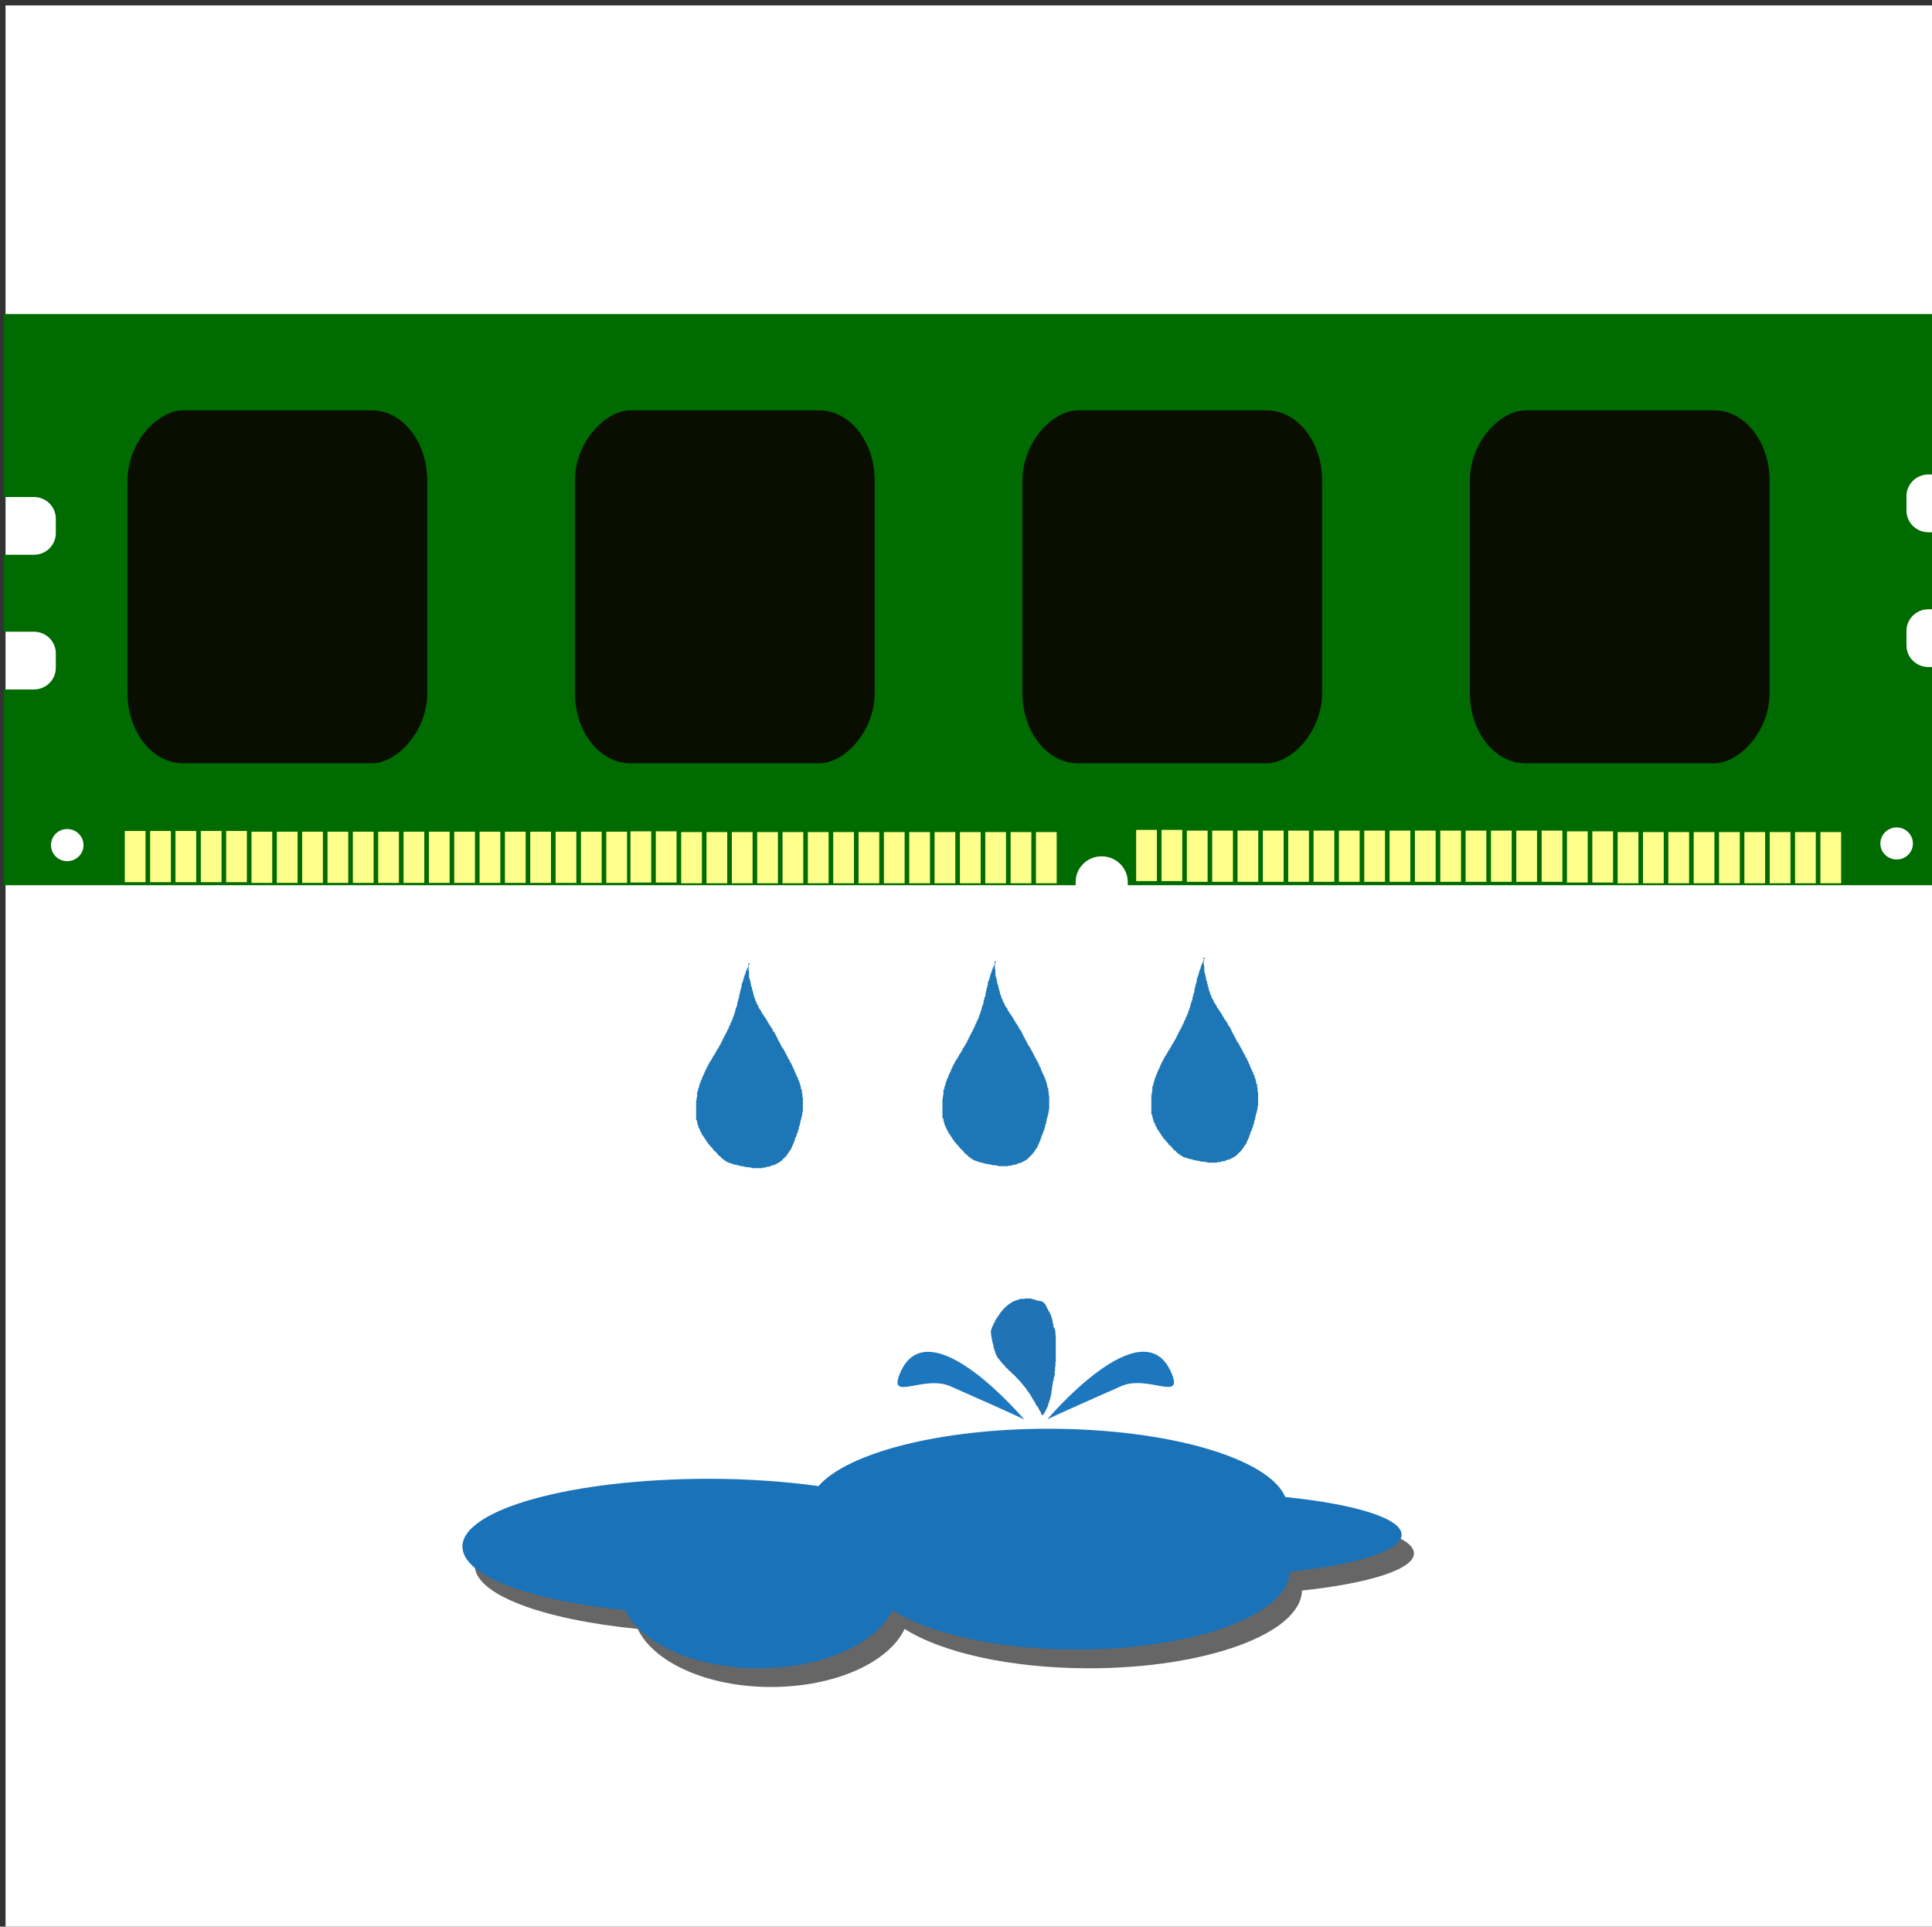 <?xml version="1.0" encoding="UTF-8" standalone="no"?>
<!-- Created with Inkscape (http://www.inkscape.org/) -->

<svg
   xmlns:dc="http://purl.org/dc/elements/1.1/"
   xmlns:cc="http://creativecommons.org/ns#"
   xmlns:rdf="http://www.w3.org/1999/02/22-rdf-syntax-ns#"
   xmlns:svg="http://www.w3.org/2000/svg"
   xmlns="http://www.w3.org/2000/svg"
   xmlns:sodipodi="http://sodipodi.sourceforge.net/DTD/sodipodi-0.dtd"
   xmlns:inkscape="http://www.inkscape.org/namespaces/inkscape"
   width="248.586"
   height="247.842"
   id="svg5616"
   version="1.1"
   inkscape:version="0.48.5 r10040"
   sodipodi:docname="Nouveau document 28">
  <rect width="100%" height="100%" fill="#333333" stroke="none"/>
  <defs
     id="defs5618" />
  <sodipodi:namedview
     id="base"
     pagecolor="#ffffff"
     bordercolor="#666666"
     borderopacity="1.0"
     inkscape:pageopacity="0.0"
     inkscape:pageshadow="2"
     inkscape:zoom="1.4"
     inkscape:cx="140.69975"
     inkscape:cy="202.45972"
     inkscape:document-units="px"
     inkscape:current-layer="layer1"
     showgrid="false"
     fit-margin-top="0"
     fit-margin-left="0"
     fit-margin-right="0"
     fit-margin-bottom="0"
     inkscape:window-width="956"
     inkscape:window-height="1018"
     inkscape:window-x="960"
     inkscape:window-y="0"
     inkscape:window-maximized="0" />
  <g
     inkscape:label="Calque 1"
     inkscape:groupmode="layer"
     id="layer1"
     transform="translate(-410.714,-799.52)">
    <rect
       style="fill:#ffffff;fill-opacity:1;fill-rule:nonzero;stroke:none"
       id="rect6575"
       width="249.286"
       height="247.143"
       x="0.714"
       y="0.699"
       transform="translate(410.714,799.52)"
       rx="0" />
    <path
       style="fill:#666666;fill-opacity:1;fill-rule:nonzero;stroke:none"
       d="m 547.174,985.723 c -14.027,0 -25.837,3.117 -29.562,7.375 -4.259,-0.585 -9.04,-0.938 -14.125,-0.938 -17.504,0 -31.688,3.907 -31.688,8.719 0,3.777 8.743,6.979 20.969,8.188 2.045,4.299 8.932,7.469 17.156,7.469 8.231,0 15.15,-3.163 17.188,-7.469 4.736,3.022 13.572,5.062 23.719,5.062 15.044,0 27.264,-4.466 27.406,-10 8.574,-0.917 14.406,-2.715 14.406,-4.781 0,-2.11 -6.095,-3.945 -14.969,-4.844 -2.111,-4.966 -14.958,-8.781 -30.5,-8.781 z"
       id="path5726"
       inkscape:connector-curvature="0" />
    <path
       inkscape:connector-curvature="0"
       style="fill:#1a72b9;fill-opacity:1;fill-rule:nonzero;stroke:none"
       d="m 545.589,983.316 c -14.027,0 -25.837,3.117 -29.562,7.375 -4.259,-0.585 -9.04,-0.938 -14.125,-0.938 -17.504,0 -31.688,3.907 -31.688,8.719 0,3.777 8.743,6.979 20.969,8.188 2.045,4.299 8.932,7.469 17.156,7.469 8.231,0 15.15,-3.163 17.188,-7.469 4.736,3.022 13.572,5.062 23.719,5.062 15.044,0 27.264,-4.466 27.406,-10 8.574,-0.917 14.406,-2.715 14.406,-4.781 0,-2.11 -6.095,-3.945 -14.969,-4.844 -2.111,-4.966 -14.958,-8.781 -30.5,-8.781 z"
       id="path5726-7" />
    <path
       style="fill:#1c77be;fill-opacity:1;stroke:none"
       d="m 542.504,982.129 c 0,0 -12.174,-14.436 -15.909,-6.135 -1.813,4.029 2.919,0.32 6.404,1.856 8.805,3.88 9.505,4.279 9.505,4.279 z"
       id="path5814"
       inkscape:connector-curvature="0"
       sodipodi:nodetypes="cssc" />
    <path
       style="fill:#1c77be;fill-opacity:1;stroke:none"
       d="m 545.462,982.116 c 0,0 12.174,-14.436 15.909,-6.135 1.813,4.029 -2.919,0.32 -6.404,1.856 -8.805,3.88 -9.505,4.279 -9.505,4.279 z"
       id="path5814-7"
       inkscape:connector-curvature="0"
       sodipodi:nodetypes="cssc" />
    <path
       style="fill:#2073b5;fill-opacity:1;stroke:none"
       d="m 544.729,981.579 c -0.017,-0.085 -0.043,-0.266 -0.089,-0.357 -0.024,-0.048 -0.063,-0.087 -0.089,-0.134 -0.033,-0.058 -0.056,-0.121 -0.089,-0.179 -0.027,-0.047 -0.065,-0.086 -0.089,-0.134 -0.101,-0.201 0.026,-0.076 -0.134,-0.268 -0.04,-0.049 -0.095,-0.085 -0.134,-0.134 -0.021,-0.026 -0.028,-0.061 -0.045,-0.089 -0.028,-0.046 -0.065,-0.086 -0.089,-0.134 -0.021,-0.042 -0.024,-0.092 -0.045,-0.134 -0.024,-0.048 -0.062,-0.088 -0.089,-0.134 -0.017,-0.029 -0.028,-0.061 -0.045,-0.089 -0.028,-0.046 -0.062,-0.088 -0.089,-0.134 -0.017,-0.029 -0.026,-0.062 -0.045,-0.089 -0.041,-0.062 -0.095,-0.115 -0.134,-0.179 -0.071,-0.113 -0.113,-0.242 -0.179,-0.357 -0.027,-0.047 -0.057,-0.091 -0.089,-0.134 -0.013,-0.017 -0.035,-0.026 -0.045,-0.045 -0.007,-0.013 0.007,-0.031 0,-0.045 -0.027,-0.054 -0.107,-0.08 -0.134,-0.134 -0.007,-0.013 0.007,-0.031 0,-0.045 -0.02,-0.04 -0.107,-0.093 -0.134,-0.134 -0.018,-0.028 -0.034,-0.058 -0.045,-0.089 -0.005,-0.014 0.011,-0.034 0,-0.045 -0.024,-0.024 -0.066,-0.021 -0.089,-0.045 -0.011,-0.011 0.007,-0.031 0,-0.045 -0.009,-0.019 -0.035,-0.026 -0.045,-0.045 -0.007,-0.013 0.007,-0.031 0,-0.045 -0.009,-0.019 -0.033,-0.027 -0.045,-0.045 -0.018,-0.028 -0.026,-0.062 -0.045,-0.089 -0.068,-0.103 -0.025,0.019 -0.134,-0.089 -0.011,-0.011 0.007,-0.031 0,-0.045 -0.019,-0.038 -0.07,-0.052 -0.089,-0.089 -0.007,-0.013 0.007,-0.031 0,-0.045 -0.009,-0.019 -0.03,-0.03 -0.045,-0.045 -0.026,-0.026 -0.168,-0.158 -0.179,-0.179 -0.007,-0.013 0.007,-0.031 0,-0.045 -0.022,-0.044 -0.157,-0.135 -0.179,-0.179 -0.007,-0.013 0.011,-0.034 0,-0.045 -0.024,-0.024 -0.066,-0.021 -0.089,-0.045 -0.011,-0.011 0.007,-0.031 0,-0.045 -0.009,-0.019 -0.03,-0.03 -0.045,-0.045 -0.015,-0.015 -0.03,-0.03 -0.045,-0.045 -0.059,-0.059 -0.119,-0.119 -0.179,-0.179 -0.059,-0.059 -0.119,-0.119 -0.179,-0.179 -0.015,-0.015 -0.03,-0.03 -0.045,-0.045 -0.015,-0.015 -0.035,-0.026 -0.045,-0.045 -0.007,-0.013 0.011,-0.034 0,-0.045 -0.011,-0.011 -0.034,0.011 -0.045,0 -0.024,-0.024 -0.021,-0.066 -0.045,-0.089 -0.108,-0.108 -0.066,0.013 -0.134,-0.089 -0.018,-0.028 -0.021,-0.066 -0.045,-0.089 -0.024,-0.024 -0.062,-0.026 -0.089,-0.045 -0.018,-0.012 -0.027,-0.033 -0.045,-0.045 -0.028,-0.018 -0.066,-0.021 -0.089,-0.045 -0.024,-0.024 -0.026,-0.062 -0.045,-0.089 -0.015,-0.022 -0.157,-0.164 -0.179,-0.179 -0.028,-0.018 -0.062,-0.026 -0.089,-0.045 -0.019,-0.012 -0.171,-0.163 -0.179,-0.179 -0.007,-0.013 0.007,-0.031 0,-0.045 -0.009,-0.019 -0.03,-0.03 -0.045,-0.045 -0.015,-0.015 -0.026,-0.035 -0.045,-0.045 -0.013,-0.007 -0.031,0.007 -0.045,0 -0.016,-0.008 -0.166,-0.16 -0.179,-0.179 -0.018,-0.028 -0.025,-0.063 -0.045,-0.089 -0.025,-0.034 -0.059,-0.059 -0.089,-0.089 -0.074,-0.074 -0.149,-0.149 -0.223,-0.223 -0.015,-0.015 -0.033,-0.027 -0.045,-0.045 -0.018,-0.028 -0.026,-0.062 -0.045,-0.089 -0.012,-0.018 -0.03,-0.03 -0.045,-0.045 -0.03,-0.015 -0.071,-0.017 -0.089,-0.045 -0.017,-0.025 0.017,-0.065 0,-0.089 -0.018,-0.028 -0.066,-0.021 -0.089,-0.045 -0.024,-0.024 -0.026,-0.062 -0.045,-0.089 -0.035,-0.052 -0.096,-0.083 -0.134,-0.134 -0.02,-0.027 -0.026,-0.062 -0.045,-0.089 -0.027,-0.041 -0.114,-0.094 -0.134,-0.134 -0.007,-0.013 0.011,-0.034 0,-0.045 -0.011,-0.011 -0.034,0.011 -0.045,0 -0.011,-0.011 0.007,-0.031 0,-0.045 -0.009,-0.019 -0.035,-0.026 -0.045,-0.045 -0.007,-0.013 0.007,-0.031 0,-0.045 -0.102,-0.102 -0.012,0.009 -0.045,-0.089 -0.108,-0.323 0.013,0.07 -0.089,-0.134 -0.007,-0.013 0.005,-0.03 0,-0.045 -0.059,-0.178 -0.03,-2.5e-4 -0.089,-0.179 -0.005,-0.014 0.005,-0.03 0,-0.045 -0.011,-0.032 -0.037,-0.057 -0.045,-0.089 -0.007,-0.029 0,-0.059 0,-0.089 0,-0.015 0.008,-0.032 0,-0.045 -0.023,-0.035 -0.07,-0.052 -0.089,-0.089 -0.027,-0.053 0.022,-0.123 0,-0.179 -0.02,-0.05 -0.065,-0.086 -0.089,-0.134 -0.011,-0.023 0.009,-0.231 0,-0.268 -0.008,-0.032 -0.034,-0.058 -0.045,-0.089 -0.005,-0.014 0.005,-0.03 0,-0.045 -0.011,-0.032 -0.037,-0.057 -0.045,-0.089 -0.007,-0.029 0.007,-0.06 0,-0.089 -0.008,-0.032 -0.034,-0.058 -0.045,-0.089 -0.005,-0.014 0.007,-0.031 0,-0.045 -0.009,-0.019 -0.035,-0.026 -0.045,-0.045 -0.014,-0.028 0.015,-0.194 0,-0.223 -0.009,-0.019 -0.038,-0.025 -0.045,-0.045 -0.012,-0.037 0.014,-0.195 0,-0.223 -0.009,-0.019 -0.038,-0.025 -0.045,-0.045 -0.007,-0.02 0.01,-0.159 0,-0.179 -0.009,-0.019 -0.038,-0.025 -0.045,-0.045 -0.008,-0.023 0,-0.276 0,-0.312 0,-0.015 0.007,-0.031 0,-0.045 -0.009,-0.019 -0.035,-0.026 -0.045,-0.045 -0.005,-0.009 -0.004,-0.21 0,-0.223 0.011,-0.032 0.034,-0.058 0.045,-0.089 0.009,-0.028 -0.013,-0.063 0,-0.089 0.009,-0.019 0.035,-0.026 0.045,-0.045 0.013,-0.027 -0.009,-0.061 0,-0.089 0.011,-0.032 0.034,-0.058 0.045,-0.089 0.005,-0.014 -0.007,-0.031 0,-0.045 0.009,-0.019 0.038,-0.025 0.045,-0.045 0.009,-0.028 -0.007,-0.06 0,-0.089 0.032,-0.129 0.035,-0.052 0.089,-0.134 0.018,-0.028 0.026,-0.062 0.045,-0.089 0.012,-0.018 0.038,-0.025 0.045,-0.045 0.009,-0.028 -0.007,-0.06 0,-0.089 0.054,-0.216 0.021,0.002 0.089,-0.134 0.007,-0.013 -0.007,-0.031 0,-0.045 0.019,-0.038 0.07,-0.052 0.089,-0.089 0.013,-0.027 -0.013,-0.063 0,-0.089 0.009,-0.019 0.035,-0.026 0.045,-0.045 0.007,-0.013 -0.007,-0.031 0,-0.045 0.009,-0.019 0.035,-0.026 0.045,-0.045 0.007,-0.013 -0.007,-0.031 0,-0.045 0.009,-0.019 0.035,-0.026 0.045,-0.045 0.007,-0.013 -0.007,-0.031 0,-0.045 0.021,-0.041 0.167,-0.145 0.179,-0.179 0.009,-0.028 -0.009,-0.061 0,-0.089 0.008,-0.024 0.114,-0.105 0.134,-0.134 0.085,0.005 0.03,-0.104 0.045,-0.134 0.027,-0.054 0.107,-0.08 0.134,-0.134 0.007,-0.013 -0.007,-0.031 0,-0.045 0.019,-0.038 0.07,-0.052 0.089,-0.089 0.007,-0.013 -0.007,-0.031 0,-0.045 0.009,-0.019 0.03,-0.03 0.045,-0.045 0.035,-0.035 0.108,-0.095 0.134,-0.134 0.018,-0.028 0.021,-0.066 0.045,-0.089 0.011,-0.011 0.034,0.011 0.045,0 0.092,-0.092 -0.141,0.004 0.045,-0.089 0.013,-0.007 0.038,0.013 0.045,0 0.013,-0.027 -0.013,-0.063 0,-0.089 0.007,-0.013 0.031,0.007 0.045,0 0.186,-0.093 -0.048,0.003 0.045,-0.089 0.054,-0.054 0.1,-0.021 0.134,-0.089 0.007,-0.013 -0.013,-0.038 0,-0.045 0.027,-0.013 0.063,0.013 0.089,0 0.013,-0.007 -0.007,-0.031 0,-0.045 0.009,-0.019 0.03,-0.03 0.045,-0.045 0.193,-0.193 -0.012,-0.007 0.179,-0.134 0.035,-0.023 0.054,-0.066 0.089,-0.089 0.028,-0.018 0.066,-0.021 0.089,-0.045 0.024,-0.024 0.017,-0.071 0.045,-0.089 0.025,-0.017 0.061,0.009 0.089,0 0.02,-0.007 0.027,-0.033 0.045,-0.045 0.028,-0.018 0.062,-0.026 0.089,-0.045 0.035,-0.023 0.054,-0.066 0.089,-0.089 0.022,-0.098 0.092,-0.024 0.134,-0.045 0.204,-0.102 -0.189,0.018 0.134,-0.089 0.014,-0.005 0.031,0.007 0.045,0 0.019,-0.009 0.03,-0.03 0.045,-0.045 0.015,-0.015 0.026,-0.035 0.045,-0.045 0.026,-0.013 0.103,0.01 0.134,0 0.032,-0.011 0.058,-0.034 0.089,-0.045 0.014,-0.005 0.031,0.007 0.045,0 0.019,-0.009 0.025,-0.038 0.045,-0.045 0.028,-0.009 0.06,0.007 0.089,0 0.032,-0.008 0.058,-0.034 0.089,-0.045 0.014,-0.005 0.034,0.011 0.045,0 0.011,-0.011 -0.011,-0.034 0,-0.045 0.009,-0.009 0.116,0.009 0.134,0 0.019,-0.009 0.026,-0.035 0.045,-0.045 0.013,-0.007 0.03,0 0.045,0 0.015,0 0.03,0 0.045,0 0.104,0 0.208,0 0.312,0 0.03,0 0.059,0 0.089,0 0.015,0 0.031,0.007 0.045,0 0.019,-0.009 0.026,-0.035 0.045,-0.045 0.013,-0.007 0.03,0 0.045,0 0.015,0 0.03,0 0.045,0 0.089,0 0.179,0 0.268,0 0.089,0 0.179,0 0.268,0 0.02,0 0.12,-0.007 0.134,0 0.019,0.009 0.026,0.035 0.045,0.045 0.036,0.018 0.098,-0.018 0.134,0 0.019,0.009 0.026,0.035 0.045,0.045 0.018,0.009 0.125,-0.009 0.134,0 0.011,0.011 -0.011,0.034 0,0.045 0.01,0.01 0.154,-0.008 0.179,0 0.063,0.021 0.119,0.059 0.179,0.089 0.03,0.015 0.057,0.038 0.089,0.045 0.044,0.009 0.09,-0.006 0.134,0 0.061,0.009 0.118,0.035 0.179,0.045 0.029,0.005 0.059,0 0.089,0 0.015,0 0.03,-0.005 0.045,0 0.063,0.021 0.115,0.068 0.179,0.089 0.028,0.009 0.068,-0.021 0.089,0 0.011,0.011 -0.011,0.034 0,0.045 0.021,0.021 0.068,-0.021 0.089,0 0.011,0.011 -0.011,0.034 0,0.045 0.011,0.011 0.034,-0.011 0.045,0 0.011,0.011 -0.007,0.031 0,0.045 0.009,0.019 0.03,0.03 0.045,0.045 0.037,0.037 0.211,0.198 0.223,0.223 0.007,0.013 -0.034,-0.011 -0.045,0 -0.011,0.011 -0.011,0.034 0,0.045 0.011,0.011 0.034,-0.011 0.045,0 0.174,0.174 -0.01,0.024 0.045,0.134 0.019,0.038 0.07,0.052 0.089,0.089 0.024,0.048 -0.024,0.042 0,0.089 0.009,0.019 0.035,0.026 0.045,0.045 0.007,0.013 -0.007,0.031 0,0.045 0.019,0.038 0.07,0.052 0.089,0.089 0.007,0.013 -0.007,0.031 0,0.045 0.012,0.025 0.089,0.075 0.089,0.089 0,0.059 -0.104,-0.074 -0.045,0.045 0.148,0.148 -0.021,-0.042 0.045,0.089 0.027,0.054 0.107,0.08 0.134,0.134 0.024,0.048 -0.024,0.042 0,0.089 0.095,0.19 -0.006,-0.101 0.089,0.089 0.024,0.048 -0.024,0.042 0,0.089 0.019,0.038 0.07,0.052 0.089,0.089 0.013,0.027 -0.009,0.061 0,0.089 0.011,0.032 0.037,0.057 0.045,0.089 0.007,0.029 -0.009,0.061 0,0.089 0.007,0.02 0.035,0.026 0.045,0.045 0.007,0.013 -0.005,0.03 0,0.045 0.011,0.032 0.034,0.058 0.045,0.089 0.009,0.028 -0.009,0.061 0,0.089 0.011,0.032 0.037,0.057 0.045,0.089 0.007,0.029 -0.006,0.06 0,0.089 0.009,0.046 0.037,0.087 0.045,0.134 0.007,0.044 -0.007,0.09 0,0.134 0.015,0.093 0.076,0.175 0.089,0.268 0.025,0.175 -0.04,0.187 0.045,0.357 0.019,0.038 0.064,0.056 0.089,0.089 0.095,0.126 0.012,0.047 0.045,0.179 0.008,0.032 0.037,0.057 0.045,0.089 0.007,0.029 -0.009,0.061 0,0.089 0.007,0.02 0.04,0.024 0.045,0.045 0.011,0.043 0,0.089 0,0.134 0,0.096 -0.011,0.277 0,0.357 0.007,0.047 0.037,0.087 0.045,0.134 0.007,0.044 0,0.089 0,0.134 0,0.164 0,0.327 0,0.491 0,0.446 0,0.893 0,1.339 0,0.283 0,0.565 0,0.848 0,0.119 0,0.238 0,0.357 0,0.045 0.014,0.092 0,0.134 -0.007,0.02 -0.035,0.026 -0.045,0.045 -0.007,0.014 0,0.183 0,0.223 0,0.089 0,0.179 0,0.268 0,0.03 0.007,0.06 0,0.089 -0.008,0.032 -0.034,0.058 -0.045,0.089 -0.01,0.029 0,0.224 0,0.268 0,0.045 0.011,0.091 0,0.134 -0.008,0.032 -0.034,0.058 -0.045,0.089 -0.005,0.014 0,0.03 0,0.045 0,0.03 0,0.059 0,0.089 0,0.089 0,0.179 0,0.268 0,0.03 0.007,0.06 0,0.089 -0.008,0.032 -0.03,0.059 -0.045,0.089 0,0.045 0.009,0.09 0,0.134 -0.007,0.033 -0.03,0.059 -0.045,0.089 -0.015,0.045 -0.037,0.087 -0.045,0.134 -0.012,0.073 0.018,0.151 0,0.223 0.027,0.081 -0.072,0.083 -0.089,0.134 -0.016,0.047 0.016,0.131 0,0.179 -0.011,0.032 -0.037,0.057 -0.045,0.089 -0.018,0.07 0.018,0.153 0,0.223 -0.008,0.032 -0.034,0.058 -0.045,0.089 -0.016,0.047 0.016,0.131 0,0.179 -0.011,0.032 -0.034,0.058 -0.045,0.089 -0.014,0.042 0.015,0.239 0,0.268 -0.009,0.019 -0.035,0.026 -0.045,0.045 -0.006,0.011 0,0.236 0,0.268 0,0.015 0.011,0.034 0,0.045 -0.011,0.011 -0.038,-0.013 -0.045,0 -0.013,0.026 0.013,0.241 0,0.268 -0.009,0.019 -0.035,0.026 -0.045,0.045 -0.018,0.036 0.018,0.098 0,0.134 -0.009,0.019 -0.038,0.025 -0.045,0.045 -0.019,0.057 0.019,0.122 0,0.179 -0.007,0.02 -0.035,0.026 -0.045,0.045 -0.018,0.036 0.018,0.098 0,0.134 -0.009,0.019 -0.035,0.026 -0.045,0.045 -0.007,0.013 0.007,0.031 0,0.045 -0.009,0.019 -0.035,0.026 -0.045,0.045 -0.018,0.036 0.018,0.098 0,0.134 -0.009,0.019 -0.035,0.026 -0.045,0.045 -0.007,0.013 0.007,0.031 0,0.045 -0.009,0.019 -0.035,0.026 -0.045,0.045 -0.009,0.018 0.009,0.125 0,0.134 -0.011,0.011 -0.034,-0.011 -0.045,0 -0.021,0.021 0.013,0.063 0,0.089 -0.009,0.019 -0.035,0.026 -0.045,0.045 -0.012,0.024 0.012,0.166 0,0.179 -0.011,0.011 -0.034,-0.011 -0.045,0 -0.022,0.022 0.022,0.112 0,0.134 -0.011,0.011 -0.034,-0.011 -0.045,0 -0.021,0.021 0.021,0.068 0,0.089 -0.011,0.011 -0.034,-0.011 -0.045,0 -0.011,0.011 0.007,0.031 0,0.045 -0.009,0.019 -0.035,0.026 -0.045,0.045 -0.013,0.027 0.021,0.068 0,0.089 -0.011,0.011 -0.034,-0.011 -0.045,0 -0.021,0.021 0.021,0.068 0,0.089 -0.011,0.011 -0.034,-0.011 -0.045,0 -0.021,0.021 0.021,0.068 0,0.089 -0.011,0.011 -0.034,-0.011 -0.045,0 0,0.015 0,0.03 0,0.045 0,0.015 0.011,0.034 0,0.045 -0.011,0.011 -0.034,-0.011 -0.045,0 -0.011,0.011 0.007,0.031 0,0.045 -0.009,0.019 -0.035,0.026 -0.045,0.045 -0.013,0.027 0.021,0.068 0,0.089 -0.011,0.011 -0.034,-0.011 -0.045,0 -0.021,0.021 0.021,0.068 0,0.089 -0.011,0.011 -0.034,-0.011 -0.045,0 -0.011,0.011 0.011,0.034 0,0.045 -0.011,0.011 -0.03,0 -0.045,0 0,0.015 0.007,0.031 0,0.045 -0.009,0.019 -0.035,0.026 -0.045,0.045 -0.007,0.013 0.011,0.034 0,0.045 -0.011,0.011 -0.045,0.015 -0.045,0 0,-0.015 0.045,-0.015 0.045,0 0,0.021 -0.025,0.038 -0.045,0.045 -0.072,0.024 -0.149,0.03 -0.223,0.045 z"
       id="path6353"
       inkscape:connector-curvature="0" />
    <path
       style="fill:#1d77b6;fill-opacity:1;stroke:none"
       d="m 538.897,923.2 c -0.494,-0.073 -0.046,0.236 -0.126,0.316 -0.015,0.015 -0.048,-0.015 -0.063,0 -0.015,0.015 0.015,0.048 0,0.063 -0.015,0.015 -0.048,-0.015 -0.063,0 -0.03,0.03 0.019,0.089 0,0.126 -0.013,0.027 -0.05,0.036 -0.063,0.063 -0.009,0.019 0.009,0.044 0,0.063 -0.013,0.027 -0.05,0.036 -0.063,0.063 -0.009,0.019 0.009,0.044 0,0.063 -0.013,0.027 -0.05,0.036 -0.063,0.063 -0.019,0.038 0.03,0.097 0,0.126 -0.015,0.015 -0.048,-0.015 -0.063,0 -0.03,0.03 0.019,0.089 0,0.126 -0.013,0.027 -0.05,0.036 -0.063,0.063 -0.025,0.051 0.025,0.139 0,0.189 -0.013,0.027 -0.05,0.036 -0.063,0.063 -0.009,0.019 0.009,0.044 0,0.063 -0.013,0.027 -0.05,0.036 -0.063,0.063 -0.019,0.038 0.019,0.089 0,0.126 -0.013,0.027 -0.05,0.036 -0.063,0.063 -0.019,0.038 0.019,0.089 0,0.126 -0.013,0.027 -0.05,0.036 -0.063,0.063 -0.025,0.051 0.025,0.139 0,0.189 -0.013,0.027 -0.05,0.036 -0.063,0.063 -0.019,0.038 0.019,0.089 0,0.126 -0.013,0.027 -0.05,0.036 -0.063,0.063 -0.019,0.038 0.019,0.089 0,0.126 -0.013,0.027 -0.05,0.036 -0.063,0.063 -0.009,0.019 0.009,0.044 0,0.063 -0.013,0.027 -0.05,0.036 -0.063,0.063 -0.011,0.023 0,0.272 0,0.316 0,0.021 0.015,0.048 0,0.063 -0.015,0.015 -0.048,-0.015 -0.063,0 -0.017,0.017 0.017,0.218 0,0.253 -0.013,0.027 -0.05,0.036 -0.063,0.063 -0.009,0.019 0.007,0.043 0,0.063 -0.015,0.045 -0.048,0.082 -0.063,0.126 -0.025,0.074 0.035,0.183 0,0.253 -0.009,0.019 -0.054,-0.019 -0.063,0 -0.028,0.057 0,0.126 0,0.189 0,0.148 0.015,-0.03 -0.063,0.126 -0.02,0.04 0.02,0.276 0,0.316 -0.209,0.209 0.03,-0.059 -0.063,0.126 -0.013,0.027 -0.05,0.036 -0.063,0.063 -0.025,0.051 0.025,0.139 0,0.189 -0.013,0.027 -0.05,0.036 -0.063,0.063 -0.025,0.051 0.025,0.139 0,0.189 -0.013,0.027 -0.05,0.036 -0.063,0.063 -0.022,0.044 0.022,0.294 0,0.316 -0.015,0.015 -0.048,-0.015 -0.063,0 -0.03,0.03 0.019,0.089 0,0.126 -0.013,0.027 -0.05,0.036 -0.063,0.063 -0.019,0.038 0.019,0.089 0,0.126 -0.013,0.027 -0.05,0.036 -0.063,0.063 -0.019,0.038 0.019,0.089 0,0.126 -0.013,0.027 -0.05,0.036 -0.063,0.063 -0.025,0.051 0.025,0.139 0,0.189 -0.013,0.027 -0.05,0.036 -0.063,0.063 -0.013,0.025 0.013,0.176 0,0.189 -0.015,0.015 -0.048,-0.015 -0.063,0 -0.03,0.03 0.019,0.089 0,0.126 -0.013,0.027 -0.05,0.036 -0.063,0.063 -0.019,0.038 0.013,0.086 0,0.126 -0.152,0.457 0.018,-0.1 -0.126,0.189 -0.017,0.034 0.017,0.235 0,0.253 -0.015,0.015 -0.048,-0.015 -0.063,0 -0.015,0.015 0.009,0.044 0,0.063 -0.013,0.027 -0.054,0.035 -0.063,0.063 -0.013,0.04 0.013,0.086 0,0.126 -0.009,0.028 -0.05,0.036 -0.063,0.063 -0.009,0.019 0.009,0.044 0,0.063 -0.027,0.053 -0.1,0.073 -0.126,0.126 -0.025,0.051 0.025,0.139 0,0.189 -0.027,0.053 -0.1,0.073 -0.126,0.126 -0.009,0.019 0,0.042 0,0.063 -0.021,0.021 -0.05,0.036 -0.063,0.063 -0.019,0.038 0.019,0.089 0,0.126 -0.013,0.027 -0.05,0.036 -0.063,0.063 -0.019,0.038 0.03,0.097 0,0.126 -0.015,0.015 -0.048,-0.015 -0.063,0 -0.015,0.015 0.009,0.044 0,0.063 -0.209,0.209 0.03,-0.059 -0.063,0.126 -0.013,0.027 -0.05,0.036 -0.063,0.063 -0.019,0.038 0.03,0.097 0,0.126 -0.015,0.015 -0.048,-0.015 -0.063,0 -0.015,0.015 0.009,0.044 0,0.063 -0.013,0.027 -0.05,0.036 -0.063,0.063 -0.019,0.038 0.03,0.097 0,0.126 -0.015,0.015 -0.048,-0.015 -0.063,0 -0.015,0.015 0.009,0.044 0,0.063 -0.013,0.027 -0.05,0.036 -0.063,0.063 -0.009,0.019 0.009,0.044 0,0.063 -0.013,0.027 -0.05,0.036 -0.063,0.063 -0.009,0.019 0.009,0.044 0,0.063 -0.013,0.027 -0.05,0.036 -0.063,0.063 -0.009,0.019 0.009,0.044 0,0.063 -0.013,0.027 -0.05,0.036 -0.063,0.063 -0.009,0.019 0.009,0.044 0,0.063 -0.013,0.027 -0.05,0.036 -0.063,0.063 -0.009,0.019 0.015,0.048 0,0.063 -0.015,0.015 -0.048,-0.015 -0.063,0 -0.03,0.03 0.019,0.089 0,0.126 -0.013,0.027 -0.05,0.036 -0.063,0.063 -0.009,0.019 0.009,0.044 0,0.063 -0.013,0.027 -0.05,0.036 -0.063,0.063 -0.009,0.019 0.015,0.048 0,0.063 -0.015,0.015 -0.048,-0.015 -0.063,0 -0.03,0.03 0.019,0.089 0,0.126 -0.013,0.027 -0.05,0.036 -0.063,0.063 -0.009,0.019 0.009,0.044 0,0.063 -0.013,0.027 -0.05,0.036 -0.063,0.063 -0.009,0.019 0.015,0.048 0,0.063 -0.015,0.015 -0.048,-0.015 -0.063,0 -0.015,0.015 0.009,0.044 0,0.063 -0.013,0.027 -0.05,0.036 -0.063,0.063 -0.009,0.019 0.009,0.044 0,0.063 -0.013,0.027 -0.05,0.036 -0.063,0.063 -0.009,0.019 0.009,0.044 0,0.063 -0.013,0.027 -0.05,0.036 -0.063,0.063 -0.009,0.019 0.015,0.048 0,0.063 -0.015,0.015 -0.048,-0.015 -0.063,0 -0.015,0.015 0.009,0.044 0,0.063 -0.013,0.027 -0.05,0.036 -0.063,0.063 -0.009,0.019 0.015,0.048 0,0.063 -0.015,0.015 -0.048,-0.015 -0.063,0 -0.015,0.015 0.009,0.044 0,0.063 -0.013,0.027 -0.05,0.036 -0.063,0.063 -0.019,0.038 0.03,0.097 0,0.126 -0.015,0.015 -0.048,-0.015 -0.063,0 -0.015,0.015 0.009,0.044 0,0.063 -0.013,0.027 -0.05,0.036 -0.063,0.063 -0.009,0.019 0.015,0.048 0,0.063 -0.015,0.015 -0.048,-0.015 -0.063,0 -0.03,0.03 0.019,0.089 0,0.126 -0.038,0.076 -0.152,0.114 -0.189,0.189 -0.009,0.019 0.009,0.044 0,0.063 -0.013,0.027 -0.05,0.036 -0.063,0.063 -0.009,0.019 0.009,0.044 0,0.063 -0.013,0.027 -0.05,0.036 -0.063,0.063 -0.009,0.019 0.015,0.048 0,0.063 -0.015,0.015 -0.048,-0.015 -0.063,0 -0.03,0.03 0.019,0.089 0,0.126 -0.027,0.053 -0.1,0.073 -0.126,0.126 -0.043,0.087 0.076,0.057 -0.063,0.126 -0.019,0.009 -0.048,-0.015 -0.063,0 -0.03,0.03 0.019,0.089 0,0.126 -0.027,0.053 -0.1,0.073 -0.126,0.126 -0.019,0.038 0.03,0.097 0,0.126 -0.015,0.015 -0.048,-0.015 -0.063,0 -0.015,0.015 0.009,0.044 0,0.063 -0.013,0.027 -0.05,0.036 -0.063,0.063 -0.019,0.038 0.03,0.097 0,0.126 -0.015,0.015 -0.048,-0.015 -0.063,0 -0.015,0.015 0.009,0.044 0,0.063 -0.013,0.027 -0.05,0.036 -0.063,0.063 -0.009,0.019 0.009,0.044 0,0.063 -0.013,0.027 -0.05,0.036 -0.063,0.063 -0.009,0.019 0.009,0.044 0,0.063 -0.013,0.027 -0.05,0.036 -0.063,0.063 -0.019,0.038 0.03,0.097 0,0.126 -0.015,0.015 -0.048,-0.015 -0.063,0 -0.015,0.015 0.009,0.044 0,0.063 -0.013,0.027 -0.05,0.036 -0.063,0.063 -0.019,0.038 0.03,0.097 0,0.126 -0.015,0.015 -0.048,-0.015 -0.063,0 -0.032,0.032 0.032,0.158 0,0.189 -0.015,0.015 -0.048,-0.015 -0.063,0 -0.015,0.015 0.009,0.044 0,0.063 -0.013,0.027 -0.05,0.036 -0.063,0.063 -0.019,0.038 0.019,0.089 0,0.126 -0.027,0.053 -0.1,0.073 -0.126,0.126 -0.019,0.038 0.019,0.089 0,0.126 -0.013,0.027 -0.054,0.035 -0.063,0.063 -0.013,0.04 0.013,0.086 0,0.126 -0.009,0.028 -0.05,0.036 -0.063,0.063 -0.009,0.019 0.009,0.044 0,0.063 -0.013,0.027 -0.05,0.036 -0.063,0.063 -0.009,0.019 0.015,0.048 0,0.063 -0.015,0.015 -0.048,-0.015 -0.063,0 -0.017,0.017 0.017,0.218 0,0.253 -0.013,0.027 -0.036,0.05 -0.063,0.063 -0.019,0.009 -0.054,-0.019 -0.063,0 -0.02,0.04 0.02,0.213 0,0.253 -0.013,0.027 -0.054,0.035 -0.063,0.063 -0.013,0.04 0,0.084 0,0.126 0,0.021 0.009,0.044 0,0.063 -0.013,0.027 -0.05,0.036 -0.063,0.063 -0.009,0.019 0.009,0.044 0,0.063 -0.013,0.027 -0.054,0.035 -0.063,0.063 -0.01,0.029 0.014,0.224 0,0.253 -0.013,0.027 -0.05,0.036 -0.063,0.063 -0.009,0.019 0.009,0.044 0,0.063 -0.013,0.027 -0.05,0.036 -0.063,0.063 -0.009,0.019 0,0.042 0,0.063 0,0.021 0,0.042 0,0.063 0,0.126 0,0.253 0,0.379 0,0.021 0,0.042 0,0.063 0,0.021 0.009,0.044 0,0.063 -0.013,0.027 -0.05,0.036 -0.063,0.063 -0.02,0.04 0.02,0.276 0,0.316 -0.013,0.027 -0.05,0.036 -0.063,0.063 -0.009,0.019 0,0.042 0,0.063 0,0.021 0,0.042 0,0.063 0,0.084 0,0.168 0,0.253 0,0.316 0,0.631 0,0.947 0,0.253 0,0.505 0,0.758 0,0.054 -0.012,0.342 0,0.379 0.009,0.028 0.042,0.042 0.063,0.063 0.021,0.042 0.052,0.081 0.063,0.126 0.01,0.041 0,0.084 0,0.126 0,0.021 -0.009,0.044 0,0.063 0.013,0.027 0.054,0.035 0.063,0.063 0.013,0.04 0,0.084 0,0.126 0,0.021 -0.009,0.044 0,0.063 0.013,0.027 0.054,0.035 0.063,0.063 0.013,0.04 -0.01,0.085 0,0.126 0.011,0.046 0.048,0.082 0.063,0.126 0.007,0.02 -0.009,0.044 0,0.063 0.013,0.027 0.047,0.038 0.063,0.063 0.021,0.042 0.042,0.084 0.063,0.126 0,0.021 -0.009,0.044 0,0.063 0.013,0.027 0.05,0.036 0.063,0.063 0.009,0.019 -0.007,0.043 0,0.063 0.015,0.045 0.048,0.082 0.063,0.126 0.007,0.02 -0.009,0.044 0,0.063 0.013,0.027 0.047,0.038 0.063,0.063 0.12,-0.007 0.042,0.147 0.063,0.189 0.027,0.053 0.1,0.073 0.126,0.126 0.009,0.019 -0.009,0.044 0,0.063 0.027,0.053 0.093,0.077 0.126,0.126 0.026,0.039 0.037,0.087 0.063,0.126 0.017,0.025 0.05,0.036 0.063,0.063 0.009,0.019 -0.009,0.044 0,0.063 0.027,0.053 0.093,0.077 0.126,0.126 0.052,0.078 0.074,0.174 0.126,0.253 0.045,0.068 0.081,0.058 0.126,0.126 0.026,0.039 0.037,0.087 0.063,0.126 0.017,0.025 0.05,0.036 0.063,0.063 0.009,0.019 -0.015,0.048 0,0.063 0.033,0.033 0.093,0.03 0.126,0.063 0.033,0.033 0.037,0.087 0.063,0.126 0.017,0.025 0.042,0.042 0.063,0.063 0.069,0.069 0.205,0.182 0.253,0.253 0.012,0.018 -0.015,0.048 0,0.063 0.033,0.033 0.1,0.024 0.126,0.063 0.023,0.035 -0.023,0.091 0,0.126 0.026,0.039 0.087,0.037 0.126,0.063 0.054,0.036 0.14,0.14 0.189,0.189 0.063,0.063 0.14,0.115 0.189,0.189 0.012,0.018 -0.015,0.048 0,0.063 0.015,0.015 0.048,-0.015 0.063,0 0.033,0.033 0.037,0.087 0.063,0.126 0.017,0.025 0.042,0.042 0.063,0.063 0.021,0.021 0.036,0.05 0.063,0.063 0.019,0.009 0.044,-0.009 0.063,0 0.027,0.013 0.042,0.042 0.063,0.063 0.021,0.021 0.042,0.042 0.063,0.063 0.084,0.084 0.168,0.168 0.253,0.253 0.021,0.021 0.036,0.05 0.063,0.063 0.019,0.009 0.044,-0.009 0.063,0 0.027,0.013 0.036,0.05 0.063,0.063 0.019,0.009 0.048,-0.015 0.063,0 0.015,0.015 -0.009,0.044 0,0.063 0.07,0.14 0.039,0.02 0.126,0.063 0.027,0.013 0.036,0.05 0.063,0.063 0.019,0.009 0.044,-0.009 0.063,0 0.053,0.027 0.073,0.1 0.126,0.126 0.038,0.019 0.089,-0.019 0.126,0 0.209,0.209 -0.059,-0.03 0.126,0.063 0.027,0.013 0.036,0.05 0.063,0.063 0.019,0.009 0.042,0 0.063,0 0.042,0 0.086,-0.013 0.126,0 0.028,0.009 0.036,0.05 0.063,0.063 0.019,0.009 0.044,-0.009 0.063,0 0.027,0.013 0.035,0.054 0.063,0.063 0.04,0.013 0.084,0 0.126,0 0.021,0 0.044,-0.009 0.063,0 0.027,0.013 0.035,0.054 0.063,0.063 0.06,0.02 0.13,-0.02 0.189,0 0.045,0.015 0.082,0.048 0.126,0.063 0.04,0.013 0.089,-0.019 0.126,0 0.027,0.013 0.036,0.05 0.063,0.063 0.037,0.019 0.146,-0.015 0.189,0 0.045,0.015 0.082,0.048 0.126,0.063 0.067,0.022 0.185,-0.022 0.253,0 0.045,0.015 0.082,0.048 0.126,0.063 0.04,0.013 0.086,-0.013 0.126,0 0.045,0.015 0.082,0.048 0.126,0.063 0.038,0.013 0.33,0 0.379,0 0.021,0 0.044,-0.009 0.063,0 0.027,0.013 0.036,0.05 0.063,0.063 0.04,0.02 0.213,-0.02 0.253,0 0.027,0.013 0.036,0.05 0.063,0.063 0.019,0.01 0.161,0 0.189,0 0.126,0 0.253,0 0.379,0 0.147,0 0.295,0 0.442,0 0.028,0 0.17,0.01 0.189,0 0.027,-0.013 0.036,-0.05 0.063,-0.063 0.038,-0.019 0.34,0.019 0.379,0 0.027,-0.013 0.036,-0.05 0.063,-0.063 0.038,-0.019 0.089,0.019 0.126,0 0.027,-0.013 0.036,-0.05 0.063,-0.063 0.04,-0.02 0.276,0.02 0.316,0 0.027,-0.013 0.036,-0.05 0.063,-0.063 0.019,-0.009 0.044,0.009 0.063,0 0.209,-0.209 -0.059,0.03 0.126,-0.063 0.027,-0.013 0.036,-0.05 0.063,-0.063 0.034,-0.017 0.235,0.017 0.253,0 0.015,-0.015 -0.015,-0.048 0,-0.063 0.03,-0.03 0.089,0.019 0.126,0 0.027,-0.013 0.036,-0.05 0.063,-0.063 0.019,-0.009 0.048,0.015 0.063,0 0.015,-0.015 -0.019,-0.054 0,-0.063 0.038,-0.019 0.086,0.013 0.126,0 0.028,-0.009 0.036,-0.05 0.063,-0.063 0.019,-0.009 0.048,0.015 0.063,0 0.015,-0.015 -0.015,-0.048 0,-0.063 0.03,-0.03 0.097,0.03 0.126,0 0.015,-0.015 -0.015,-0.048 0,-0.063 0.015,-0.015 0.044,0.009 0.063,0 0.027,-0.013 0.038,-0.047 0.063,-0.063 0.039,-0.026 0.087,-0.037 0.126,-0.063 0.026,-0.018 0.241,-0.23 0.253,-0.253 0.009,-0.019 -0.015,-0.048 0,-0.063 0.015,-0.015 0.044,0.009 0.063,0 0.029,-0.015 0.215,-0.215 0.253,-0.253 0.033,-0.033 0.173,-0.156 0.189,-0.189 0.009,-0.019 -0.009,-0.044 0,-0.063 0.038,-0.076 0.152,-0.114 0.189,-0.189 0.009,-0.019 -0.009,-0.044 0,-0.063 0.013,-0.027 0.05,-0.036 0.063,-0.063 0.009,-0.019 -0.015,-0.048 0,-0.063 0.015,-0.015 0.048,0.015 0.063,0 0.015,-0.015 -0.009,-0.044 0,-0.063 0.027,-0.053 0.1,-0.073 0.126,-0.126 0.009,-0.019 -0.009,-0.044 0,-0.063 0.027,-0.053 0.1,-0.073 0.126,-0.126 0.009,-0.019 -0.009,-0.044 0,-0.063 0.013,-0.027 0.05,-0.036 0.063,-0.063 0.019,-0.038 -0.019,-0.089 0,-0.126 0.013,-0.027 0.05,-0.036 0.063,-0.063 0.009,-0.019 -0.009,-0.044 0,-0.063 0.013,-0.027 0.05,-0.036 0.063,-0.063 0.009,-0.019 0,-0.042 0,-0.063 0.021,-0.021 0.05,-0.036 0.063,-0.063 0.019,-0.038 -0.03,-0.097 0,-0.126 0.015,-0.015 0.048,0.015 0.063,0 0.03,-0.03 -0.03,-0.097 0,-0.126 0.015,-0.015 0.048,0.015 0.063,0 0.013,-0.013 -0.013,-0.164 0,-0.189 0.013,-0.027 0.05,-0.036 0.063,-0.063 0.009,-0.019 -0.009,-0.044 0,-0.063 0.013,-0.027 0.05,-0.036 0.063,-0.063 0.025,-0.051 -0.025,-0.139 0,-0.189 0.013,-0.027 0.05,-0.036 0.063,-0.063 0.009,-0.019 -0.009,-0.044 0,-0.063 0.013,-0.027 0.05,-0.036 0.063,-0.063 0.009,-0.019 -0.009,-0.044 0,-0.063 0.013,-0.027 0.05,-0.036 0.063,-0.063 0.019,-0.038 -0.019,-0.089 0,-0.126 0.013,-0.027 0.05,-0.036 0.063,-0.063 0.019,-0.038 -0.019,-0.089 0,-0.126 0.013,-0.027 0.05,-0.036 0.063,-0.063 0.009,-0.019 -0.009,-0.044 0,-0.063 0.013,-0.027 0.054,-0.035 0.063,-0.063 0.013,-0.04 0,-0.084 0,-0.126 0,-0.021 -0.009,-0.044 0,-0.063 0.013,-0.027 0.05,-0.036 0.063,-0.063 0.019,-0.038 -0.03,-0.097 0,-0.126 0.015,-0.015 0.048,0.015 0.063,0 0.022,-0.022 -0.022,-0.272 0,-0.316 0.013,-0.027 0.05,-0.036 0.063,-0.063 0.009,-0.019 -0.009,-0.044 0,-0.063 0.013,-0.027 0.05,-0.036 0.063,-0.063 0.014,-0.028 -0.01,-0.224 0,-0.253 0.009,-0.028 0.05,-0.036 0.063,-0.063 0.02,-0.04 -0.02,-0.213 0,-0.253 0.013,-0.027 0.054,-0.035 0.063,-0.063 0,-0.287 -0.03,-0.004 0.063,-0.189 0.009,-0.019 0,-0.042 0,-0.063 0,-0.042 -0.013,-0.086 0,-0.126 0.009,-0.028 0.05,-0.036 0.063,-0.063 0.019,-0.037 -0.015,-0.146 0,-0.189 0.015,-0.045 0.048,-0.082 0.063,-0.126 0.018,-0.053 -0.019,-0.278 0,-0.316 0.013,-0.027 0.05,-0.036 0.063,-0.063 0.011,-0.023 0,-0.272 0,-0.316 0,-0.21 0,-0.421 0,-0.631 0,-0.189 0,-0.379 0,-0.568 0,-0.033 0.008,-0.236 0,-0.253 -0.013,-0.027 -0.05,-0.036 -0.063,-0.063 -0.008,-0.016 0,-0.334 0,-0.379 0,-0.021 0,-0.042 0,-0.063 0,-0.021 0.015,-0.048 0,-0.063 -0.084,-0.084 -0.063,0.105 -0.063,-0.063 0,-0.105 0,-0.21 0,-0.316 0,-0.021 0.015,-0.048 0,-0.063 -0.015,-0.015 -0.048,0.015 -0.063,0 -0.015,-0.015 0.009,-0.044 0,-0.063 -0.013,-0.027 -0.05,-0.036 -0.063,-0.063 -0.02,-0.04 0.017,-0.202 0,-0.253 -0.015,-0.045 -0.048,-0.082 -0.063,-0.126 -0.013,-0.04 0.019,-0.089 0,-0.126 -0.013,-0.027 -0.05,-0.036 -0.063,-0.063 -0.019,-0.038 0.019,-0.089 0,-0.126 -0.013,-0.027 -0.05,-0.036 -0.063,-0.063 -0.019,-0.038 0.019,-0.089 0,-0.126 -0.013,-0.027 -0.05,-0.036 -0.063,-0.063 -0.019,-0.038 0.019,-0.089 0,-0.126 -0.022,-0.045 -0.104,-0.081 -0.126,-0.126 -0.025,-0.051 0.025,-0.139 0,-0.189 -0.013,-0.027 -0.047,-0.038 -0.063,-0.063 -0.026,-0.039 -0.037,-0.087 -0.063,-0.126 -0.017,-0.025 -0.05,-0.036 -0.063,-0.063 -0.019,-0.038 0.019,-0.089 0,-0.126 -0.013,-0.027 -0.05,-0.036 -0.063,-0.063 -0.009,-0.019 0.015,-0.048 0,-0.063 -0.015,-0.015 -0.048,0.015 -0.063,0 -0.032,-0.032 0.032,-0.158 0,-0.189 -0.015,-0.015 -0.048,0.015 -0.063,0 -0.015,-0.015 0.009,-0.044 0,-0.063 -0.013,-0.027 -0.05,-0.036 -0.063,-0.063 -0.025,-0.051 0.025,-0.139 0,-0.189 -0.027,-0.053 -0.1,-0.073 -0.126,-0.126 -0.019,-0.038 0.03,-0.097 0,-0.126 -0.015,-0.015 -0.048,0.015 -0.063,0 -0.03,-0.03 0.019,-0.089 0,-0.126 -0.013,-0.027 -0.05,-0.036 -0.063,-0.063 -0.009,-0.019 0.009,-0.044 0,-0.063 -0.013,-0.027 -0.05,-0.036 -0.063,-0.063 -0.009,-0.019 0.009,-0.044 0,-0.063 -0.013,-0.027 -0.05,-0.036 -0.063,-0.063 -0.019,-0.038 0.03,-0.097 0,-0.126 -0.015,-0.015 -0.048,0.015 -0.063,0 -0.015,-0.015 0.009,-0.044 0,-0.063 -0.027,-0.053 -0.107,-0.07 -0.126,-0.126 -0.013,-0.04 0.013,-0.086 0,-0.126 -0.009,-0.028 -0.05,-0.036 -0.063,-0.063 -0.009,-0.019 0.009,-0.044 0,-0.063 -0.027,-0.053 -0.1,-0.073 -0.126,-0.126 -0.009,-0.019 0.009,-0.044 0,-0.063 -0.013,-0.027 -0.05,-0.036 -0.063,-0.063 -0.009,-0.019 0.009,-0.044 0,-0.063 -0.013,-0.027 -0.05,-0.036 -0.063,-0.063 -0.009,-0.019 0.009,-0.044 0,-0.063 -0.013,-0.027 -0.05,-0.036 -0.063,-0.063 -0.009,-0.019 0,-0.042 0,-0.063 -0.021,-0.021 -0.05,-0.036 -0.063,-0.063 -0.009,-0.019 0.009,-0.044 0,-0.063 -0.013,-0.027 -0.05,-0.036 -0.063,-0.063 -0.009,-0.019 0.009,-0.044 0,-0.063 -0.027,-0.053 -0.1,-0.073 -0.126,-0.126 -0.019,-0.038 0.019,-0.089 0,-0.126 -0.067,-0.135 -0.059,0.008 -0.126,-0.126 -0.009,-0.019 0.009,-0.044 0,-0.063 -0.013,-0.027 -0.05,-0.036 -0.063,-0.063 -0.009,-0.019 0.009,-0.044 0,-0.063 -0.013,-0.027 -0.05,-0.036 -0.063,-0.063 -0.009,-0.019 0.009,-0.044 0,-0.063 -0.038,-0.076 -0.152,-0.114 -0.189,-0.189 -0.009,-0.019 0.009,-0.044 0,-0.063 -0.013,-0.027 -0.05,-0.036 -0.063,-0.063 -0.009,-0.019 0.009,-0.044 0,-0.063 -0.013,-0.027 -0.05,-0.036 -0.063,-0.063 -0.009,-0.019 0.009,-0.044 0,-0.063 -0.013,-0.027 -0.05,-0.036 -0.063,-0.063 -0.009,-0.019 0.009,-0.044 0,-0.063 -0.013,-0.027 -0.05,-0.036 -0.063,-0.063 -0.009,-0.019 0.009,-0.044 0,-0.063 -0.013,-0.027 -0.047,-0.038 -0.063,-0.063 -0.026,-0.039 -0.037,-0.087 -0.063,-0.126 -0.017,-0.025 -0.05,-0.036 -0.063,-0.063 -0.078,-0.155 0.183,0.057 -0.063,-0.189 -0.015,-0.015 -0.048,0.015 -0.063,0 -0.013,-0.013 0.013,-0.164 0,-0.189 -0.027,-0.053 -0.1,-0.073 -0.126,-0.126 -0.009,-0.019 0.009,-0.044 0,-0.063 -0.013,-0.027 -0.05,-0.036 -0.063,-0.063 -0.019,-0.038 0.019,-0.089 0,-0.126 -0.027,-0.053 -0.1,-0.073 -0.126,-0.126 -0.019,-0.038 0.019,-0.089 0,-0.126 -0.031,-0.062 -0.221,-0.19 -0.253,-0.253 -0.009,-0.019 0.009,-0.044 0,-0.063 -0.013,-0.027 -0.054,-0.035 -0.063,-0.063 -0.013,-0.04 0.019,-0.089 0,-0.126 -0.027,-0.053 -0.093,-0.077 -0.126,-0.126 -0.012,-0.018 0.012,-0.046 0,-0.063 -0.033,-0.05 -0.093,-0.077 -0.126,-0.126 -0.012,-0.018 0,-0.042 0,-0.063 -0.042,-0.042 -0.091,-0.079 -0.126,-0.126 -0.057,-0.075 -0.074,-0.174 -0.126,-0.253 -0.017,-0.025 -0.047,-0.038 -0.063,-0.063 -0.052,-0.078 -0.074,-0.174 -0.126,-0.253 -0.017,-0.025 -0.05,-0.036 -0.063,-0.063 -0.009,-0.019 0.009,-0.044 0,-0.063 -0.013,-0.027 -0.05,-0.036 -0.063,-0.063 -0.009,-0.019 0.015,-0.048 0,-0.063 -0.015,-0.015 -0.048,0.015 -0.063,0 -0.015,-0.015 0.009,-0.044 0,-0.063 -0.013,-0.027 -0.047,-0.038 -0.063,-0.063 -0.026,-0.039 -0.037,-0.087 -0.063,-0.126 -0.033,-0.05 -0.1,-0.073 -0.126,-0.126 -0.009,-0.019 0,-0.042 0,-0.063 -0.042,-0.042 -0.093,-0.077 -0.126,-0.126 -0.012,-0.018 0.009,-0.044 0,-0.063 -0.027,-0.053 -0.1,-0.073 -0.126,-0.126 -0.009,-0.019 0.009,-0.044 0,-0.063 -0.013,-0.027 -0.05,-0.036 -0.063,-0.063 -0.009,-0.019 0,-0.042 0,-0.063 -0.021,-0.042 -0.037,-0.087 -0.063,-0.126 -0.033,-0.05 -0.1,-0.073 -0.126,-0.126 -0.009,-0.019 0.009,-0.044 0,-0.063 -0.027,-0.053 -0.1,-0.073 -0.126,-0.126 -0.009,-0.019 0.009,-0.044 0,-0.063 -0.013,-0.027 -0.054,-0.035 -0.063,-0.063 -0.013,-0.04 0.013,-0.086 0,-0.126 -0.009,-0.028 -0.05,-0.036 -0.063,-0.063 -0.009,-0.019 0.009,-0.044 0,-0.063 -0.027,-0.053 -0.1,-0.073 -0.126,-0.126 -0.009,-0.019 0.009,-0.044 0,-0.063 -0.013,-0.027 -0.05,-0.036 -0.063,-0.063 -0.013,-0.025 0.013,-0.176 0,-0.189 -0.015,-0.015 -0.048,0.015 -0.063,0 -0.015,-0.015 0.009,-0.044 0,-0.063 -0.013,-0.027 -0.054,-0.035 -0.063,-0.063 -0.013,-0.04 0.019,-0.089 0,-0.126 -0.009,-0.019 -0.048,0.015 -0.063,0 -0.013,-0.013 0.013,-0.164 0,-0.189 -0.013,-0.027 -0.054,-0.035 -0.063,-0.063 -0.013,-0.04 0.019,-0.089 0,-0.126 -0.009,-0.019 -0.054,0.019 -0.063,0 -0.019,-0.038 0.01,-0.085 0,-0.126 -0.011,-0.046 -0.048,-0.082 -0.063,-0.126 -0.015,-0.043 0.019,-0.152 0,-0.189 -0.013,-0.027 -0.05,-0.036 -0.063,-0.063 -0.019,-0.038 0.013,-0.086 0,-0.126 -0.015,-0.045 -0.048,-0.082 -0.063,-0.126 -0.013,-0.04 0.019,-0.089 0,-0.126 -0.013,-0.027 -0.05,-0.036 -0.063,-0.063 -0.02,-0.04 0.02,-0.213 0,-0.253 -0.013,-0.027 -0.05,-0.036 -0.063,-0.063 -0.009,-0.019 0.009,-0.044 0,-0.063 -0.013,-0.027 -0.05,-0.036 -0.063,-0.063 -0.02,-0.04 0.02,-0.213 0,-0.253 -0.078,-0.156 -0.063,0.022 -0.063,-0.126 0,-0.028 0.01,-0.17 0,-0.189 -0.013,-0.027 -0.05,-0.036 -0.063,-0.063 -0.025,-0.051 0.025,-0.139 0,-0.189 -0.013,-0.027 -0.05,-0.036 -0.063,-0.063 -0.019,-0.038 0.019,-0.089 0,-0.126 -0.013,-0.027 -0.05,-0.036 -0.063,-0.063 -0.009,-0.019 0,-0.042 0,-0.063 0,-0.042 0,-0.084 0,-0.126 0,-0.126 0,-0.253 0,-0.379 0,-0.042 0.012,-0.154 0,-0.189 -0.015,-0.045 -0.048,-0.082 -0.063,-0.126 -0.013,-0.04 0,-0.084 0,-0.126 0,-0.105 0,-0.21 0,-0.316 0,-0.021 0,-0.042 0,-0.063 0,-0.021 0.015,-0.048 0,-0.063 -0.017,-0.017 -0.13,0.038 -0.063,-0.063 0.075,-0.112 0.168,-0.21 0.253,-0.316 z"
       id="path6355"
       inkscape:connector-curvature="0" />
    <path
       style="fill:#1d77b6;fill-opacity:1;stroke:none"
       d="m 565.776,922.745 c -0.494,-0.073 -0.046,0.236 -0.126,0.316 -0.015,0.015 -0.048,-0.015 -0.063,0 -0.015,0.015 0.015,0.048 0,0.063 -0.015,0.015 -0.048,-0.015 -0.063,0 -0.03,0.03 0.019,0.089 0,0.126 -0.013,0.027 -0.05,0.036 -0.063,0.063 -0.009,0.019 0.009,0.044 0,0.063 -0.013,0.027 -0.05,0.036 -0.063,0.063 -0.009,0.019 0.009,0.044 0,0.063 -0.013,0.027 -0.05,0.036 -0.063,0.063 -0.019,0.038 0.03,0.097 0,0.126 -0.015,0.015 -0.048,-0.015 -0.063,0 -0.03,0.03 0.019,0.089 0,0.126 -0.013,0.027 -0.05,0.036 -0.063,0.063 -0.025,0.051 0.025,0.139 0,0.189 -0.013,0.027 -0.05,0.036 -0.063,0.063 -0.009,0.019 0.009,0.044 0,0.063 -0.013,0.027 -0.05,0.036 -0.063,0.063 -0.019,0.038 0.019,0.089 0,0.126 -0.013,0.027 -0.05,0.036 -0.063,0.063 -0.019,0.038 0.019,0.089 0,0.126 -0.013,0.027 -0.05,0.036 -0.063,0.063 -0.025,0.051 0.025,0.139 0,0.189 -0.013,0.027 -0.05,0.036 -0.063,0.063 -0.019,0.038 0.019,0.089 0,0.126 -0.013,0.027 -0.05,0.036 -0.063,0.063 -0.019,0.038 0.019,0.089 0,0.126 -0.013,0.027 -0.05,0.036 -0.063,0.063 -0.009,0.019 0.009,0.044 0,0.063 -0.013,0.027 -0.05,0.036 -0.063,0.063 -0.011,0.023 0,0.272 0,0.316 0,0.021 0.015,0.048 0,0.063 -0.015,0.015 -0.048,-0.015 -0.063,0 -0.017,0.017 0.017,0.218 0,0.253 -0.013,0.027 -0.05,0.036 -0.063,0.063 -0.009,0.019 0.007,0.043 0,0.063 -0.015,0.045 -0.048,0.082 -0.063,0.126 -0.025,0.074 0.035,0.183 0,0.253 -0.009,0.019 -0.054,-0.019 -0.063,0 -0.028,0.057 0,0.126 0,0.189 0,0.148 0.015,-0.03 -0.063,0.126 -0.02,0.04 0.02,0.276 0,0.316 -0.209,0.209 0.03,-0.059 -0.063,0.126 -0.013,0.027 -0.05,0.036 -0.063,0.063 -0.025,0.051 0.025,0.139 0,0.189 -0.013,0.027 -0.05,0.036 -0.063,0.063 -0.025,0.051 0.025,0.139 0,0.189 -0.013,0.027 -0.05,0.036 -0.063,0.063 -0.022,0.044 0.022,0.294 0,0.316 -0.015,0.015 -0.048,-0.015 -0.063,0 -0.03,0.03 0.019,0.089 0,0.126 -0.013,0.027 -0.05,0.036 -0.063,0.063 -0.019,0.038 0.019,0.089 0,0.126 -0.013,0.027 -0.05,0.036 -0.063,0.063 -0.019,0.038 0.019,0.089 0,0.126 -0.013,0.027 -0.05,0.036 -0.063,0.063 -0.025,0.051 0.025,0.139 0,0.189 -0.013,0.027 -0.05,0.036 -0.063,0.063 -0.013,0.025 0.013,0.176 0,0.189 -0.015,0.015 -0.048,-0.015 -0.063,0 -0.03,0.03 0.019,0.089 0,0.126 -0.013,0.027 -0.05,0.036 -0.063,0.063 -0.019,0.038 0.013,0.086 0,0.126 -0.152,0.457 0.018,-0.1 -0.126,0.189 -0.017,0.034 0.017,0.235 0,0.253 -0.015,0.015 -0.048,-0.015 -0.063,0 -0.015,0.015 0.009,0.044 0,0.063 -0.013,0.027 -0.054,0.035 -0.063,0.063 -0.013,0.04 0.013,0.086 0,0.126 -0.009,0.028 -0.05,0.036 -0.063,0.063 -0.009,0.019 0.009,0.044 0,0.063 -0.027,0.053 -0.1,0.073 -0.126,0.126 -0.025,0.051 0.025,0.139 0,0.189 -0.027,0.053 -0.1,0.073 -0.126,0.126 -0.009,0.019 0,0.042 0,0.063 -0.021,0.021 -0.05,0.036 -0.063,0.063 -0.019,0.038 0.019,0.089 0,0.126 -0.013,0.027 -0.05,0.036 -0.063,0.063 -0.019,0.038 0.03,0.097 0,0.126 -0.015,0.015 -0.048,-0.015 -0.063,0 -0.015,0.015 0.009,0.044 0,0.063 -0.209,0.209 0.03,-0.059 -0.063,0.126 -0.013,0.027 -0.05,0.036 -0.063,0.063 -0.019,0.038 0.03,0.097 0,0.126 -0.015,0.015 -0.048,-0.015 -0.063,0 -0.015,0.015 0.009,0.044 0,0.063 -0.013,0.027 -0.05,0.036 -0.063,0.063 -0.019,0.038 0.03,0.097 0,0.126 -0.015,0.015 -0.048,-0.015 -0.063,0 -0.015,0.015 0.009,0.044 0,0.063 -0.013,0.027 -0.05,0.036 -0.063,0.063 -0.009,0.019 0.009,0.044 0,0.063 -0.013,0.027 -0.05,0.036 -0.063,0.063 -0.009,0.019 0.009,0.044 0,0.063 -0.013,0.027 -0.05,0.036 -0.063,0.063 -0.009,0.019 0.009,0.044 0,0.063 -0.013,0.027 -0.05,0.036 -0.063,0.063 -0.009,0.019 0.009,0.044 0,0.063 -0.013,0.027 -0.05,0.036 -0.063,0.063 -0.009,0.019 0.015,0.048 0,0.063 -0.015,0.015 -0.048,-0.015 -0.063,0 -0.03,0.03 0.019,0.089 0,0.126 -0.013,0.027 -0.05,0.036 -0.063,0.063 -0.009,0.019 0.009,0.044 0,0.063 -0.013,0.027 -0.05,0.036 -0.063,0.063 -0.009,0.019 0.015,0.048 0,0.063 -0.015,0.015 -0.048,-0.015 -0.063,0 -0.03,0.03 0.019,0.089 0,0.126 -0.013,0.027 -0.05,0.036 -0.063,0.063 -0.009,0.019 0.009,0.044 0,0.063 -0.013,0.027 -0.05,0.036 -0.063,0.063 -0.009,0.019 0.015,0.048 0,0.063 -0.015,0.015 -0.048,-0.015 -0.063,0 -0.015,0.015 0.009,0.044 0,0.063 -0.013,0.027 -0.05,0.036 -0.063,0.063 -0.009,0.019 0.009,0.044 0,0.063 -0.013,0.027 -0.05,0.036 -0.063,0.063 -0.009,0.019 0.009,0.044 0,0.063 -0.013,0.027 -0.05,0.036 -0.063,0.063 -0.009,0.019 0.015,0.048 0,0.063 -0.015,0.015 -0.048,-0.015 -0.063,0 -0.015,0.015 0.009,0.044 0,0.063 -0.013,0.027 -0.05,0.036 -0.063,0.063 -0.009,0.019 0.015,0.048 0,0.063 -0.015,0.015 -0.048,-0.015 -0.063,0 -0.015,0.015 0.009,0.044 0,0.063 -0.013,0.027 -0.05,0.036 -0.063,0.063 -0.019,0.038 0.03,0.097 0,0.126 -0.015,0.015 -0.048,-0.015 -0.063,0 -0.015,0.015 0.009,0.044 0,0.063 -0.013,0.027 -0.05,0.036 -0.063,0.063 -0.009,0.019 0.015,0.048 0,0.063 -0.015,0.015 -0.048,-0.015 -0.063,0 -0.03,0.03 0.019,0.089 0,0.126 -0.038,0.076 -0.152,0.114 -0.189,0.189 -0.009,0.019 0.009,0.044 0,0.063 -0.013,0.027 -0.05,0.036 -0.063,0.063 -0.009,0.019 0.009,0.044 0,0.063 -0.013,0.027 -0.05,0.036 -0.063,0.063 -0.009,0.019 0.015,0.048 0,0.063 -0.015,0.015 -0.048,-0.015 -0.063,0 -0.03,0.03 0.019,0.089 0,0.126 -0.027,0.053 -0.1,0.073 -0.126,0.126 -0.043,0.087 0.076,0.057 -0.063,0.126 -0.019,0.009 -0.048,-0.015 -0.063,0 -0.03,0.03 0.019,0.089 0,0.126 -0.027,0.053 -0.1,0.073 -0.126,0.126 -0.019,0.038 0.03,0.097 0,0.126 -0.015,0.015 -0.048,-0.015 -0.063,0 -0.015,0.015 0.009,0.044 0,0.063 -0.013,0.027 -0.05,0.036 -0.063,0.063 -0.019,0.038 0.03,0.097 0,0.126 -0.015,0.015 -0.048,-0.015 -0.063,0 -0.015,0.015 0.009,0.044 0,0.063 -0.013,0.027 -0.05,0.036 -0.063,0.063 -0.009,0.019 0.009,0.044 0,0.063 -0.013,0.027 -0.05,0.036 -0.063,0.063 -0.009,0.019 0.009,0.044 0,0.063 -0.013,0.027 -0.05,0.036 -0.063,0.063 -0.019,0.038 0.03,0.097 0,0.126 -0.015,0.015 -0.048,-0.015 -0.063,0 -0.015,0.015 0.009,0.044 0,0.063 -0.013,0.027 -0.05,0.036 -0.063,0.063 -0.019,0.038 0.03,0.097 0,0.126 -0.015,0.015 -0.048,-0.015 -0.063,0 -0.032,0.032 0.032,0.158 0,0.189 -0.015,0.015 -0.048,-0.015 -0.063,0 -0.015,0.015 0.009,0.044 0,0.063 -0.013,0.027 -0.05,0.036 -0.063,0.063 -0.019,0.038 0.019,0.089 0,0.126 -0.027,0.053 -0.1,0.073 -0.126,0.126 -0.019,0.038 0.019,0.089 0,0.126 -0.013,0.027 -0.054,0.035 -0.063,0.063 -0.013,0.04 0.013,0.086 0,0.126 -0.009,0.028 -0.05,0.036 -0.063,0.063 -0.009,0.019 0.009,0.044 0,0.063 -0.013,0.027 -0.05,0.036 -0.063,0.063 -0.009,0.019 0.015,0.048 0,0.063 -0.015,0.015 -0.048,-0.015 -0.063,0 -0.017,0.017 0.017,0.218 0,0.253 -0.013,0.027 -0.036,0.05 -0.063,0.063 -0.019,0.009 -0.054,-0.019 -0.063,0 -0.02,0.04 0.02,0.213 0,0.253 -0.013,0.027 -0.054,0.035 -0.063,0.063 -0.013,0.04 0,0.084 0,0.126 0,0.021 0.009,0.044 0,0.063 -0.013,0.027 -0.05,0.036 -0.063,0.063 -0.009,0.019 0.009,0.044 0,0.063 -0.013,0.027 -0.054,0.035 -0.063,0.063 -0.01,0.029 0.014,0.224 0,0.253 -0.013,0.027 -0.05,0.036 -0.063,0.063 -0.009,0.019 0.009,0.044 0,0.063 -0.013,0.027 -0.05,0.036 -0.063,0.063 -0.009,0.019 0,0.042 0,0.063 0,0.021 0,0.042 0,0.063 0,0.126 0,0.253 0,0.379 0,0.021 0,0.042 0,0.063 0,0.021 0.009,0.044 0,0.063 -0.013,0.027 -0.05,0.036 -0.063,0.063 -0.02,0.04 0.02,0.276 0,0.316 -0.013,0.027 -0.05,0.036 -0.063,0.063 -0.009,0.019 0,0.042 0,0.063 0,0.021 0,0.042 0,0.063 0,0.084 0,0.168 0,0.253 0,0.316 0,0.631 0,0.947 0,0.253 0,0.505 0,0.758 0,0.054 -0.012,0.342 0,0.379 0.009,0.028 0.042,0.042 0.063,0.063 0.021,0.042 0.052,0.081 0.063,0.126 0.01,0.041 0,0.084 0,0.126 0,0.021 -0.009,0.044 0,0.063 0.013,0.027 0.054,0.035 0.063,0.063 0.013,0.04 0,0.084 0,0.126 0,0.021 -0.009,0.044 0,0.063 0.013,0.027 0.054,0.035 0.063,0.063 0.013,0.04 -0.01,0.085 0,0.126 0.011,0.046 0.048,0.082 0.063,0.126 0.007,0.02 -0.009,0.044 0,0.063 0.013,0.027 0.047,0.038 0.063,0.063 0.021,0.042 0.042,0.084 0.063,0.126 0,0.021 -0.009,0.044 0,0.063 0.013,0.027 0.05,0.036 0.063,0.063 0.009,0.019 -0.007,0.043 0,0.063 0.015,0.045 0.048,0.082 0.063,0.126 0.007,0.02 -0.009,0.044 0,0.063 0.013,0.027 0.047,0.038 0.063,0.063 0.12,-0.007 0.042,0.147 0.063,0.189 0.027,0.053 0.1,0.073 0.126,0.126 0.009,0.019 -0.009,0.044 0,0.063 0.027,0.053 0.093,0.077 0.126,0.126 0.026,0.039 0.037,0.087 0.063,0.126 0.017,0.025 0.05,0.036 0.063,0.063 0.009,0.019 -0.009,0.044 0,0.063 0.027,0.053 0.093,0.077 0.126,0.126 0.052,0.078 0.074,0.174 0.126,0.253 0.045,0.068 0.081,0.058 0.126,0.126 0.026,0.039 0.037,0.087 0.063,0.126 0.017,0.025 0.05,0.036 0.063,0.063 0.009,0.019 -0.015,0.048 0,0.063 0.033,0.033 0.093,0.03 0.126,0.063 0.033,0.033 0.037,0.087 0.063,0.126 0.017,0.025 0.042,0.042 0.063,0.063 0.069,0.069 0.205,0.182 0.253,0.253 0.012,0.018 -0.015,0.048 0,0.063 0.033,0.033 0.1,0.024 0.126,0.063 0.023,0.035 -0.023,0.091 0,0.126 0.026,0.039 0.087,0.037 0.126,0.063 0.054,0.036 0.14,0.14 0.189,0.189 0.063,0.063 0.14,0.115 0.189,0.189 0.012,0.018 -0.015,0.048 0,0.063 0.015,0.015 0.048,-0.015 0.063,0 0.033,0.033 0.037,0.087 0.063,0.126 0.017,0.025 0.042,0.042 0.063,0.063 0.021,0.021 0.036,0.05 0.063,0.063 0.019,0.009 0.044,-0.009 0.063,0 0.027,0.013 0.042,0.042 0.063,0.063 0.021,0.021 0.042,0.042 0.063,0.063 0.084,0.084 0.168,0.168 0.253,0.253 0.021,0.021 0.036,0.05 0.063,0.063 0.019,0.009 0.044,-0.009 0.063,0 0.027,0.013 0.036,0.05 0.063,0.063 0.019,0.009 0.048,-0.015 0.063,0 0.015,0.015 -0.009,0.044 0,0.063 0.07,0.14 0.039,0.02 0.126,0.063 0.027,0.013 0.036,0.05 0.063,0.063 0.019,0.009 0.044,-0.009 0.063,0 0.053,0.027 0.073,0.1 0.126,0.126 0.038,0.019 0.089,-0.019 0.126,0 0.209,0.209 -0.059,-0.03 0.126,0.063 0.027,0.013 0.036,0.05 0.063,0.063 0.019,0.009 0.042,0 0.063,0 0.042,0 0.086,-0.013 0.126,0 0.028,0.009 0.036,0.05 0.063,0.063 0.019,0.009 0.044,-0.009 0.063,0 0.027,0.013 0.035,0.054 0.063,0.063 0.04,0.013 0.084,0 0.126,0 0.021,0 0.044,-0.009 0.063,0 0.027,0.013 0.035,0.054 0.063,0.063 0.06,0.02 0.13,-0.02 0.189,0 0.045,0.015 0.082,0.048 0.126,0.063 0.04,0.013 0.089,-0.019 0.126,0 0.027,0.013 0.036,0.05 0.063,0.063 0.037,0.019 0.146,-0.015 0.189,0 0.045,0.015 0.082,0.048 0.126,0.063 0.067,0.022 0.185,-0.022 0.253,0 0.045,0.015 0.082,0.048 0.126,0.063 0.04,0.013 0.086,-0.013 0.126,0 0.045,0.015 0.082,0.048 0.126,0.063 0.038,0.013 0.33,0 0.379,0 0.021,0 0.044,-0.009 0.063,0 0.027,0.013 0.036,0.05 0.063,0.063 0.04,0.02 0.213,-0.02 0.253,0 0.027,0.013 0.036,0.05 0.063,0.063 0.019,0.01 0.161,0 0.189,0 0.126,0 0.253,0 0.379,0 0.147,0 0.295,0 0.442,0 0.028,0 0.17,0.01 0.189,0 0.027,-0.013 0.036,-0.05 0.063,-0.063 0.038,-0.019 0.34,0.019 0.379,0 0.027,-0.013 0.036,-0.05 0.063,-0.063 0.038,-0.019 0.089,0.019 0.126,0 0.027,-0.013 0.036,-0.05 0.063,-0.063 0.04,-0.02 0.276,0.02 0.316,0 0.027,-0.013 0.036,-0.05 0.063,-0.063 0.019,-0.009 0.044,0.009 0.063,0 0.209,-0.209 -0.059,0.03 0.126,-0.063 0.027,-0.013 0.036,-0.05 0.063,-0.063 0.034,-0.017 0.235,0.017 0.253,0 0.015,-0.015 -0.015,-0.048 0,-0.063 0.03,-0.03 0.089,0.019 0.126,0 0.027,-0.013 0.036,-0.05 0.063,-0.063 0.019,-0.009 0.048,0.015 0.063,0 0.015,-0.015 -0.019,-0.054 0,-0.063 0.038,-0.019 0.086,0.013 0.126,0 0.028,-0.009 0.036,-0.05 0.063,-0.063 0.019,-0.009 0.048,0.015 0.063,0 0.015,-0.015 -0.015,-0.048 0,-0.063 0.03,-0.03 0.097,0.03 0.126,0 0.015,-0.015 -0.015,-0.048 0,-0.063 0.015,-0.015 0.044,0.009 0.063,0 0.027,-0.013 0.038,-0.047 0.063,-0.063 0.039,-0.026 0.087,-0.037 0.126,-0.063 0.026,-0.018 0.241,-0.23 0.253,-0.253 0.009,-0.019 -0.015,-0.048 0,-0.063 0.015,-0.015 0.044,0.009 0.063,0 0.029,-0.015 0.215,-0.215 0.253,-0.253 0.033,-0.033 0.173,-0.156 0.189,-0.189 0.009,-0.019 -0.009,-0.044 0,-0.063 0.038,-0.076 0.152,-0.114 0.189,-0.189 0.009,-0.019 -0.009,-0.044 0,-0.063 0.013,-0.027 0.05,-0.036 0.063,-0.063 0.009,-0.019 -0.015,-0.048 0,-0.063 0.015,-0.015 0.048,0.015 0.063,0 0.015,-0.015 -0.009,-0.044 0,-0.063 0.027,-0.053 0.1,-0.073 0.126,-0.126 0.009,-0.019 -0.009,-0.044 0,-0.063 0.027,-0.053 0.1,-0.073 0.126,-0.126 0.009,-0.019 -0.009,-0.044 0,-0.063 0.013,-0.027 0.05,-0.036 0.063,-0.063 0.019,-0.038 -0.019,-0.089 0,-0.126 0.013,-0.027 0.05,-0.036 0.063,-0.063 0.009,-0.019 -0.009,-0.044 0,-0.063 0.013,-0.027 0.05,-0.036 0.063,-0.063 0.009,-0.019 0,-0.042 0,-0.063 0.021,-0.021 0.05,-0.036 0.063,-0.063 0.019,-0.038 -0.03,-0.097 0,-0.126 0.015,-0.015 0.048,0.015 0.063,0 0.03,-0.03 -0.03,-0.097 0,-0.126 0.015,-0.015 0.048,0.015 0.063,0 0.013,-0.013 -0.013,-0.164 0,-0.189 0.013,-0.027 0.05,-0.036 0.063,-0.063 0.009,-0.019 -0.009,-0.044 0,-0.063 0.013,-0.027 0.05,-0.036 0.063,-0.063 0.025,-0.051 -0.025,-0.139 0,-0.189 0.013,-0.027 0.05,-0.036 0.063,-0.063 0.009,-0.019 -0.009,-0.044 0,-0.063 0.013,-0.027 0.05,-0.036 0.063,-0.063 0.009,-0.019 -0.009,-0.044 0,-0.063 0.013,-0.027 0.05,-0.036 0.063,-0.063 0.019,-0.038 -0.019,-0.089 0,-0.126 0.013,-0.027 0.05,-0.036 0.063,-0.063 0.019,-0.038 -0.019,-0.089 0,-0.126 0.013,-0.027 0.05,-0.036 0.063,-0.063 0.009,-0.019 -0.009,-0.044 0,-0.063 0.013,-0.027 0.054,-0.035 0.063,-0.063 0.013,-0.04 0,-0.084 0,-0.126 0,-0.021 -0.009,-0.044 0,-0.063 0.013,-0.027 0.05,-0.036 0.063,-0.063 0.019,-0.038 -0.03,-0.097 0,-0.126 0.015,-0.015 0.048,0.015 0.063,0 0.022,-0.022 -0.022,-0.272 0,-0.316 0.013,-0.027 0.05,-0.036 0.063,-0.063 0.009,-0.019 -0.009,-0.044 0,-0.063 0.013,-0.027 0.05,-0.036 0.063,-0.063 0.014,-0.028 -0.01,-0.224 0,-0.253 0.009,-0.028 0.05,-0.036 0.063,-0.063 0.02,-0.04 -0.02,-0.213 0,-0.253 0.013,-0.027 0.054,-0.035 0.063,-0.063 0,-0.287 -0.03,-0.004 0.063,-0.189 0.009,-0.019 0,-0.042 0,-0.063 0,-0.042 -0.013,-0.086 0,-0.126 0.009,-0.028 0.05,-0.036 0.063,-0.063 0.019,-0.037 -0.015,-0.146 0,-0.189 0.015,-0.045 0.048,-0.082 0.063,-0.126 0.018,-0.053 -0.019,-0.278 0,-0.316 0.013,-0.027 0.05,-0.036 0.063,-0.063 0.011,-0.023 0,-0.272 0,-0.316 0,-0.21 0,-0.421 0,-0.631 0,-0.189 0,-0.379 0,-0.568 0,-0.033 0.008,-0.236 0,-0.253 -0.013,-0.027 -0.05,-0.036 -0.063,-0.063 -0.008,-0.016 0,-0.334 0,-0.379 0,-0.021 0,-0.042 0,-0.063 0,-0.021 0.015,-0.048 0,-0.063 -0.084,-0.084 -0.063,0.105 -0.063,-0.063 0,-0.105 0,-0.21 0,-0.316 0,-0.021 0.015,-0.048 0,-0.063 -0.015,-0.015 -0.048,0.015 -0.063,0 -0.015,-0.015 0.009,-0.044 0,-0.063 -0.013,-0.027 -0.05,-0.036 -0.063,-0.063 -0.02,-0.04 0.017,-0.202 0,-0.253 -0.015,-0.045 -0.048,-0.082 -0.063,-0.126 -0.013,-0.04 0.019,-0.089 0,-0.126 -0.013,-0.027 -0.05,-0.036 -0.063,-0.063 -0.019,-0.038 0.019,-0.089 0,-0.126 -0.013,-0.027 -0.05,-0.036 -0.063,-0.063 -0.019,-0.038 0.019,-0.089 0,-0.126 -0.013,-0.027 -0.05,-0.036 -0.063,-0.063 -0.019,-0.038 0.019,-0.089 0,-0.126 -0.022,-0.045 -0.104,-0.081 -0.126,-0.126 -0.025,-0.051 0.025,-0.139 0,-0.189 -0.013,-0.027 -0.047,-0.038 -0.063,-0.063 -0.026,-0.039 -0.037,-0.087 -0.063,-0.126 -0.017,-0.025 -0.05,-0.036 -0.063,-0.063 -0.019,-0.038 0.019,-0.089 0,-0.126 -0.013,-0.027 -0.05,-0.036 -0.063,-0.063 -0.009,-0.019 0.015,-0.048 0,-0.063 -0.015,-0.015 -0.048,0.015 -0.063,0 -0.032,-0.032 0.032,-0.158 0,-0.189 -0.015,-0.015 -0.048,0.015 -0.063,0 -0.015,-0.015 0.009,-0.044 0,-0.063 -0.013,-0.027 -0.05,-0.036 -0.063,-0.063 -0.025,-0.051 0.025,-0.139 0,-0.189 -0.027,-0.053 -0.1,-0.073 -0.126,-0.126 -0.019,-0.038 0.03,-0.097 0,-0.126 -0.015,-0.015 -0.048,0.015 -0.063,0 -0.03,-0.03 0.019,-0.089 0,-0.126 -0.013,-0.027 -0.05,-0.036 -0.063,-0.063 -0.009,-0.019 0.009,-0.044 0,-0.063 -0.013,-0.027 -0.05,-0.036 -0.063,-0.063 -0.009,-0.019 0.009,-0.044 0,-0.063 -0.013,-0.027 -0.05,-0.036 -0.063,-0.063 -0.019,-0.038 0.03,-0.097 0,-0.126 -0.015,-0.015 -0.048,0.015 -0.063,0 -0.015,-0.015 0.009,-0.044 0,-0.063 -0.027,-0.053 -0.107,-0.07 -0.126,-0.126 -0.013,-0.04 0.013,-0.086 0,-0.126 -0.009,-0.028 -0.05,-0.036 -0.063,-0.063 -0.009,-0.019 0.009,-0.044 0,-0.063 -0.027,-0.053 -0.1,-0.073 -0.126,-0.126 -0.009,-0.019 0.009,-0.044 0,-0.063 -0.013,-0.027 -0.05,-0.036 -0.063,-0.063 -0.009,-0.019 0.009,-0.044 0,-0.063 -0.013,-0.027 -0.05,-0.036 -0.063,-0.063 -0.009,-0.019 0.009,-0.044 0,-0.063 -0.013,-0.027 -0.05,-0.036 -0.063,-0.063 -0.009,-0.019 0,-0.042 0,-0.063 -0.021,-0.021 -0.05,-0.036 -0.063,-0.063 -0.009,-0.019 0.009,-0.044 0,-0.063 -0.013,-0.027 -0.05,-0.036 -0.063,-0.063 -0.009,-0.019 0.009,-0.044 0,-0.063 -0.027,-0.053 -0.1,-0.073 -0.126,-0.126 -0.019,-0.038 0.019,-0.089 0,-0.126 -0.067,-0.135 -0.059,0.008 -0.126,-0.126 -0.009,-0.019 0.009,-0.044 0,-0.063 -0.013,-0.027 -0.05,-0.036 -0.063,-0.063 -0.009,-0.019 0.009,-0.044 0,-0.063 -0.013,-0.027 -0.05,-0.036 -0.063,-0.063 -0.009,-0.019 0.009,-0.044 0,-0.063 -0.038,-0.076 -0.152,-0.114 -0.189,-0.189 -0.009,-0.019 0.009,-0.044 0,-0.063 -0.013,-0.027 -0.05,-0.036 -0.063,-0.063 -0.009,-0.019 0.009,-0.044 0,-0.063 -0.013,-0.027 -0.05,-0.036 -0.063,-0.063 -0.009,-0.019 0.009,-0.044 0,-0.063 -0.013,-0.027 -0.05,-0.036 -0.063,-0.063 -0.009,-0.019 0.009,-0.044 0,-0.063 -0.013,-0.027 -0.05,-0.036 -0.063,-0.063 -0.009,-0.019 0.009,-0.044 0,-0.063 -0.013,-0.027 -0.047,-0.038 -0.063,-0.063 -0.026,-0.039 -0.037,-0.087 -0.063,-0.126 -0.017,-0.025 -0.05,-0.036 -0.063,-0.063 -0.078,-0.155 0.183,0.057 -0.063,-0.189 -0.015,-0.015 -0.048,0.015 -0.063,0 -0.013,-0.013 0.013,-0.164 0,-0.189 -0.027,-0.053 -0.1,-0.073 -0.126,-0.126 -0.009,-0.019 0.009,-0.044 0,-0.063 -0.013,-0.027 -0.05,-0.036 -0.063,-0.063 -0.019,-0.038 0.019,-0.089 0,-0.126 -0.027,-0.053 -0.1,-0.073 -0.126,-0.126 -0.019,-0.038 0.019,-0.089 0,-0.126 -0.031,-0.062 -0.221,-0.19 -0.253,-0.253 -0.009,-0.019 0.009,-0.044 0,-0.063 -0.013,-0.027 -0.054,-0.035 -0.063,-0.063 -0.013,-0.04 0.019,-0.089 0,-0.126 -0.027,-0.053 -0.093,-0.077 -0.126,-0.126 -0.012,-0.018 0.012,-0.046 0,-0.063 -0.033,-0.05 -0.093,-0.077 -0.126,-0.126 -0.012,-0.018 0,-0.042 0,-0.063 -0.042,-0.042 -0.091,-0.079 -0.126,-0.126 -0.057,-0.075 -0.074,-0.174 -0.126,-0.253 -0.017,-0.025 -0.047,-0.038 -0.063,-0.063 -0.052,-0.078 -0.074,-0.174 -0.126,-0.253 -0.017,-0.025 -0.05,-0.036 -0.063,-0.063 -0.009,-0.019 0.009,-0.044 0,-0.063 -0.013,-0.027 -0.05,-0.036 -0.063,-0.063 -0.009,-0.019 0.015,-0.048 0,-0.063 -0.015,-0.015 -0.048,0.015 -0.063,0 -0.015,-0.015 0.009,-0.044 0,-0.063 -0.013,-0.027 -0.047,-0.038 -0.063,-0.063 -0.026,-0.039 -0.037,-0.087 -0.063,-0.126 -0.033,-0.05 -0.1,-0.073 -0.126,-0.126 -0.009,-0.019 0,-0.042 0,-0.063 -0.042,-0.042 -0.093,-0.077 -0.126,-0.126 -0.012,-0.018 0.009,-0.044 0,-0.063 -0.027,-0.053 -0.1,-0.073 -0.126,-0.126 -0.009,-0.019 0.009,-0.044 0,-0.063 -0.013,-0.027 -0.05,-0.036 -0.063,-0.063 -0.009,-0.019 0,-0.042 0,-0.063 -0.021,-0.042 -0.037,-0.087 -0.063,-0.126 -0.033,-0.05 -0.1,-0.073 -0.126,-0.126 -0.009,-0.019 0.009,-0.044 0,-0.063 -0.027,-0.053 -0.1,-0.073 -0.126,-0.126 -0.009,-0.019 0.009,-0.044 0,-0.063 -0.013,-0.027 -0.054,-0.035 -0.063,-0.063 -0.013,-0.04 0.013,-0.086 0,-0.126 -0.009,-0.028 -0.05,-0.036 -0.063,-0.063 -0.009,-0.019 0.009,-0.044 0,-0.063 -0.027,-0.053 -0.1,-0.073 -0.126,-0.126 -0.009,-0.019 0.009,-0.044 0,-0.063 -0.013,-0.027 -0.05,-0.036 -0.063,-0.063 -0.013,-0.025 0.013,-0.176 0,-0.189 -0.015,-0.015 -0.048,0.015 -0.063,0 -0.015,-0.015 0.009,-0.044 0,-0.063 -0.013,-0.027 -0.054,-0.035 -0.063,-0.063 -0.013,-0.04 0.019,-0.089 0,-0.126 -0.009,-0.019 -0.048,0.015 -0.063,0 -0.013,-0.013 0.013,-0.164 0,-0.189 -0.013,-0.027 -0.054,-0.035 -0.063,-0.063 -0.013,-0.04 0.019,-0.089 0,-0.126 -0.009,-0.019 -0.054,0.019 -0.063,0 -0.019,-0.038 0.01,-0.085 0,-0.126 -0.011,-0.046 -0.048,-0.082 -0.063,-0.126 -0.015,-0.043 0.019,-0.152 0,-0.189 -0.013,-0.027 -0.05,-0.036 -0.063,-0.063 -0.019,-0.038 0.013,-0.086 0,-0.126 -0.015,-0.045 -0.048,-0.082 -0.063,-0.126 -0.013,-0.04 0.019,-0.089 0,-0.126 -0.013,-0.027 -0.05,-0.036 -0.063,-0.063 -0.02,-0.04 0.02,-0.213 0,-0.253 -0.013,-0.027 -0.05,-0.036 -0.063,-0.063 -0.009,-0.019 0.009,-0.044 0,-0.063 -0.013,-0.027 -0.05,-0.036 -0.063,-0.063 -0.02,-0.04 0.02,-0.213 0,-0.253 -0.078,-0.156 -0.063,0.022 -0.063,-0.126 0,-0.028 0.01,-0.17 0,-0.189 -0.013,-0.027 -0.05,-0.036 -0.063,-0.063 -0.025,-0.051 0.025,-0.139 0,-0.189 -0.013,-0.027 -0.05,-0.036 -0.063,-0.063 -0.019,-0.038 0.019,-0.089 0,-0.126 -0.013,-0.027 -0.05,-0.036 -0.063,-0.063 -0.009,-0.019 0,-0.042 0,-0.063 0,-0.042 0,-0.084 0,-0.126 0,-0.126 0,-0.253 0,-0.379 0,-0.042 0.012,-0.154 0,-0.189 -0.015,-0.045 -0.048,-0.082 -0.063,-0.126 -0.013,-0.04 0,-0.084 0,-0.126 0,-0.105 0,-0.21 0,-0.316 0,-0.021 0,-0.042 0,-0.063 0,-0.021 0.015,-0.048 0,-0.063 -0.017,-0.017 -0.13,0.038 -0.063,-0.063 0.075,-0.112 0.168,-0.21 0.253,-0.316 z"
       id="path6355-6"
       inkscape:connector-curvature="0"
       inkscape:transform-center-x="18.571429"
       inkscape:transform-center-y="7.8571429" />
    <path
       style="fill:#1d77b6;fill-opacity:1;stroke:none"
       d="m 507.204,923.459 c -0.494,-0.073 -0.046,0.236 -0.126,0.316 -0.015,0.015 -0.048,-0.015 -0.063,0 -0.015,0.015 0.015,0.048 0,0.063 -0.015,0.015 -0.048,-0.015 -0.063,0 -0.03,0.03 0.019,0.089 0,0.126 -0.013,0.027 -0.05,0.036 -0.063,0.063 -0.009,0.019 0.009,0.044 0,0.063 -0.013,0.027 -0.05,0.036 -0.063,0.063 -0.009,0.019 0.009,0.044 0,0.063 -0.013,0.027 -0.05,0.036 -0.063,0.063 -0.019,0.038 0.03,0.097 0,0.126 -0.015,0.015 -0.048,-0.015 -0.063,0 -0.03,0.03 0.019,0.089 0,0.126 -0.013,0.027 -0.05,0.036 -0.063,0.063 -0.025,0.051 0.025,0.139 0,0.189 -0.013,0.027 -0.05,0.036 -0.063,0.063 -0.009,0.019 0.009,0.044 0,0.063 -0.013,0.027 -0.05,0.036 -0.063,0.063 -0.019,0.038 0.019,0.089 0,0.126 -0.013,0.027 -0.05,0.036 -0.063,0.063 -0.019,0.038 0.019,0.089 0,0.126 -0.013,0.027 -0.05,0.036 -0.063,0.063 -0.025,0.051 0.025,0.139 0,0.189 -0.013,0.027 -0.05,0.036 -0.063,0.063 -0.019,0.038 0.019,0.089 0,0.126 -0.013,0.027 -0.05,0.036 -0.063,0.063 -0.019,0.038 0.019,0.089 0,0.126 -0.013,0.027 -0.05,0.036 -0.063,0.063 -0.009,0.019 0.009,0.044 0,0.063 -0.013,0.027 -0.05,0.036 -0.063,0.063 -0.011,0.023 0,0.272 0,0.316 0,0.021 0.015,0.048 0,0.063 -0.015,0.015 -0.048,-0.015 -0.063,0 -0.017,0.017 0.017,0.218 0,0.253 -0.013,0.027 -0.05,0.036 -0.063,0.063 -0.009,0.019 0.007,0.043 0,0.063 -0.015,0.045 -0.048,0.082 -0.063,0.126 -0.025,0.074 0.035,0.183 0,0.253 -0.009,0.019 -0.054,-0.019 -0.063,0 -0.028,0.057 0,0.126 0,0.189 0,0.148 0.015,-0.03 -0.063,0.126 -0.02,0.04 0.02,0.276 0,0.316 -0.209,0.209 0.03,-0.059 -0.063,0.126 -0.013,0.027 -0.05,0.036 -0.063,0.063 -0.025,0.051 0.025,0.139 0,0.189 -0.013,0.027 -0.05,0.036 -0.063,0.063 -0.025,0.051 0.025,0.139 0,0.189 -0.013,0.027 -0.05,0.036 -0.063,0.063 -0.022,0.044 0.022,0.294 0,0.316 -0.015,0.015 -0.048,-0.015 -0.063,0 -0.03,0.03 0.019,0.089 0,0.126 -0.013,0.027 -0.05,0.036 -0.063,0.063 -0.019,0.038 0.019,0.089 0,0.126 -0.013,0.027 -0.05,0.036 -0.063,0.063 -0.019,0.038 0.019,0.089 0,0.126 -0.013,0.027 -0.05,0.036 -0.063,0.063 -0.025,0.051 0.025,0.139 0,0.189 -0.013,0.027 -0.05,0.036 -0.063,0.063 -0.013,0.025 0.013,0.176 0,0.189 -0.015,0.015 -0.048,-0.015 -0.063,0 -0.03,0.03 0.019,0.089 0,0.126 -0.013,0.027 -0.05,0.036 -0.063,0.063 -0.019,0.038 0.013,0.086 0,0.126 -0.152,0.457 0.018,-0.1 -0.126,0.189 -0.017,0.034 0.017,0.235 0,0.253 -0.015,0.015 -0.048,-0.015 -0.063,0 -0.015,0.015 0.009,0.044 0,0.063 -0.013,0.027 -0.054,0.035 -0.063,0.063 -0.013,0.04 0.013,0.086 0,0.126 -0.009,0.028 -0.05,0.036 -0.063,0.063 -0.009,0.019 0.009,0.044 0,0.063 -0.027,0.053 -0.1,0.073 -0.126,0.126 -0.025,0.051 0.025,0.139 0,0.189 -0.027,0.053 -0.1,0.073 -0.126,0.126 -0.009,0.019 0,0.042 0,0.063 -0.021,0.021 -0.05,0.036 -0.063,0.063 -0.019,0.038 0.019,0.089 0,0.126 -0.013,0.027 -0.05,0.036 -0.063,0.063 -0.019,0.038 0.03,0.097 0,0.126 -0.015,0.015 -0.048,-0.015 -0.063,0 -0.015,0.015 0.009,0.044 0,0.063 -0.209,0.209 0.03,-0.059 -0.063,0.126 -0.013,0.027 -0.05,0.036 -0.063,0.063 -0.019,0.038 0.03,0.097 0,0.126 -0.015,0.015 -0.048,-0.015 -0.063,0 -0.015,0.015 0.009,0.044 0,0.063 -0.013,0.027 -0.05,0.036 -0.063,0.063 -0.019,0.038 0.03,0.097 0,0.126 -0.015,0.015 -0.048,-0.015 -0.063,0 -0.015,0.015 0.009,0.044 0,0.063 -0.013,0.027 -0.05,0.036 -0.063,0.063 -0.009,0.019 0.009,0.044 0,0.063 -0.013,0.027 -0.05,0.036 -0.063,0.063 -0.009,0.019 0.009,0.044 0,0.063 -0.013,0.027 -0.05,0.036 -0.063,0.063 -0.009,0.019 0.009,0.044 0,0.063 -0.013,0.027 -0.05,0.036 -0.063,0.063 -0.009,0.019 0.009,0.044 0,0.063 -0.013,0.027 -0.05,0.036 -0.063,0.063 -0.009,0.019 0.015,0.048 0,0.063 -0.015,0.015 -0.048,-0.015 -0.063,0 -0.03,0.03 0.019,0.089 0,0.126 -0.013,0.027 -0.05,0.036 -0.063,0.063 -0.009,0.019 0.009,0.044 0,0.063 -0.013,0.027 -0.05,0.036 -0.063,0.063 -0.009,0.019 0.015,0.048 0,0.063 -0.015,0.015 -0.048,-0.015 -0.063,0 -0.03,0.03 0.019,0.089 0,0.126 -0.013,0.027 -0.05,0.036 -0.063,0.063 -0.009,0.019 0.009,0.044 0,0.063 -0.013,0.027 -0.05,0.036 -0.063,0.063 -0.009,0.019 0.015,0.048 0,0.063 -0.015,0.015 -0.048,-0.015 -0.063,0 -0.015,0.015 0.009,0.044 0,0.063 -0.013,0.027 -0.05,0.036 -0.063,0.063 -0.009,0.019 0.009,0.044 0,0.063 -0.013,0.027 -0.05,0.036 -0.063,0.063 -0.009,0.019 0.009,0.044 0,0.063 -0.013,0.027 -0.05,0.036 -0.063,0.063 -0.009,0.019 0.015,0.048 0,0.063 -0.015,0.015 -0.048,-0.015 -0.063,0 -0.015,0.015 0.009,0.044 0,0.063 -0.013,0.027 -0.05,0.036 -0.063,0.063 -0.009,0.019 0.015,0.048 0,0.063 -0.015,0.015 -0.048,-0.015 -0.063,0 -0.015,0.015 0.009,0.044 0,0.063 -0.013,0.027 -0.05,0.036 -0.063,0.063 -0.019,0.038 0.03,0.097 0,0.126 -0.015,0.015 -0.048,-0.015 -0.063,0 -0.015,0.015 0.009,0.044 0,0.063 -0.013,0.027 -0.05,0.036 -0.063,0.063 -0.009,0.019 0.015,0.048 0,0.063 -0.015,0.015 -0.048,-0.015 -0.063,0 -0.03,0.03 0.019,0.089 0,0.126 -0.038,0.076 -0.152,0.114 -0.189,0.189 -0.009,0.019 0.009,0.044 0,0.063 -0.013,0.027 -0.05,0.036 -0.063,0.063 -0.009,0.019 0.009,0.044 0,0.063 -0.013,0.027 -0.05,0.036 -0.063,0.063 -0.009,0.019 0.015,0.048 0,0.063 -0.015,0.015 -0.048,-0.015 -0.063,0 -0.03,0.03 0.019,0.089 0,0.126 -0.027,0.053 -0.1,0.073 -0.126,0.126 -0.043,0.087 0.076,0.057 -0.063,0.126 -0.019,0.009 -0.048,-0.015 -0.063,0 -0.03,0.03 0.019,0.089 0,0.126 -0.027,0.053 -0.1,0.073 -0.126,0.126 -0.019,0.038 0.03,0.097 0,0.126 -0.015,0.015 -0.048,-0.015 -0.063,0 -0.015,0.015 0.009,0.044 0,0.063 -0.013,0.027 -0.05,0.036 -0.063,0.063 -0.019,0.038 0.03,0.097 0,0.126 -0.015,0.015 -0.048,-0.015 -0.063,0 -0.015,0.015 0.009,0.044 0,0.063 -0.013,0.027 -0.05,0.036 -0.063,0.063 -0.009,0.019 0.009,0.044 0,0.063 -0.013,0.027 -0.05,0.036 -0.063,0.063 -0.009,0.019 0.009,0.044 0,0.063 -0.013,0.027 -0.05,0.036 -0.063,0.063 -0.019,0.038 0.03,0.097 0,0.126 -0.015,0.015 -0.048,-0.015 -0.063,0 -0.015,0.015 0.009,0.044 0,0.063 -0.013,0.027 -0.05,0.036 -0.063,0.063 -0.019,0.038 0.03,0.097 0,0.126 -0.015,0.015 -0.048,-0.015 -0.063,0 -0.032,0.032 0.032,0.158 0,0.189 -0.015,0.015 -0.048,-0.015 -0.063,0 -0.015,0.015 0.009,0.044 0,0.063 -0.013,0.027 -0.05,0.036 -0.063,0.063 -0.019,0.038 0.019,0.089 0,0.126 -0.027,0.053 -0.1,0.073 -0.126,0.126 -0.019,0.038 0.019,0.089 0,0.126 -0.013,0.027 -0.054,0.035 -0.063,0.063 -0.013,0.04 0.013,0.086 0,0.126 -0.009,0.028 -0.05,0.036 -0.063,0.063 -0.009,0.019 0.009,0.044 0,0.063 -0.013,0.027 -0.05,0.036 -0.063,0.063 -0.009,0.019 0.015,0.048 0,0.063 -0.015,0.015 -0.048,-0.015 -0.063,0 -0.017,0.017 0.017,0.218 0,0.253 -0.013,0.027 -0.036,0.05 -0.063,0.063 -0.019,0.009 -0.054,-0.019 -0.063,0 -0.02,0.04 0.02,0.213 0,0.253 -0.013,0.027 -0.054,0.035 -0.063,0.063 -0.013,0.04 0,0.084 0,0.126 0,0.021 0.009,0.044 0,0.063 -0.013,0.027 -0.05,0.036 -0.063,0.063 -0.009,0.019 0.009,0.044 0,0.063 -0.013,0.027 -0.054,0.035 -0.063,0.063 -0.01,0.029 0.014,0.224 0,0.253 -0.013,0.027 -0.05,0.036 -0.063,0.063 -0.009,0.019 0.009,0.044 0,0.063 -0.013,0.027 -0.05,0.036 -0.063,0.063 -0.009,0.019 0,0.042 0,0.063 0,0.021 0,0.042 0,0.063 0,0.126 0,0.253 0,0.379 0,0.021 0,0.042 0,0.063 0,0.021 0.009,0.044 0,0.063 -0.013,0.027 -0.05,0.036 -0.063,0.063 -0.02,0.04 0.02,0.276 0,0.316 -0.013,0.027 -0.05,0.036 -0.063,0.063 -0.009,0.019 0,0.042 0,0.063 0,0.021 0,0.042 0,0.063 0,0.084 0,0.168 0,0.253 0,0.316 0,0.631 0,0.947 0,0.253 0,0.505 0,0.758 0,0.054 -0.012,0.342 0,0.379 0.009,0.028 0.042,0.042 0.063,0.063 0.021,0.042 0.052,0.081 0.063,0.126 0.01,0.041 0,0.084 0,0.126 0,0.021 -0.009,0.044 0,0.063 0.013,0.027 0.054,0.035 0.063,0.063 0.013,0.04 0,0.084 0,0.126 0,0.021 -0.009,0.044 0,0.063 0.013,0.027 0.054,0.035 0.063,0.063 0.013,0.04 -0.01,0.085 0,0.126 0.011,0.046 0.048,0.082 0.063,0.126 0.007,0.02 -0.009,0.044 0,0.063 0.013,0.027 0.047,0.038 0.063,0.063 0.021,0.042 0.042,0.084 0.063,0.126 0,0.021 -0.009,0.044 0,0.063 0.013,0.027 0.05,0.036 0.063,0.063 0.009,0.019 -0.007,0.043 0,0.063 0.015,0.045 0.048,0.082 0.063,0.126 0.007,0.02 -0.009,0.044 0,0.063 0.013,0.027 0.047,0.038 0.063,0.063 0.12,-0.007 0.042,0.147 0.063,0.189 0.027,0.053 0.1,0.073 0.126,0.126 0.009,0.019 -0.009,0.044 0,0.063 0.027,0.053 0.093,0.077 0.126,0.126 0.026,0.039 0.037,0.087 0.063,0.126 0.017,0.025 0.05,0.036 0.063,0.063 0.009,0.019 -0.009,0.044 0,0.063 0.027,0.053 0.093,0.077 0.126,0.126 0.052,0.078 0.074,0.174 0.126,0.253 0.045,0.068 0.081,0.058 0.126,0.126 0.026,0.039 0.037,0.087 0.063,0.126 0.017,0.025 0.05,0.036 0.063,0.063 0.009,0.019 -0.015,0.048 0,0.063 0.033,0.033 0.093,0.03 0.126,0.063 0.033,0.033 0.037,0.087 0.063,0.126 0.017,0.025 0.042,0.042 0.063,0.063 0.069,0.069 0.205,0.182 0.253,0.253 0.012,0.018 -0.015,0.048 0,0.063 0.033,0.033 0.1,0.024 0.126,0.063 0.023,0.035 -0.023,0.091 0,0.126 0.026,0.039 0.087,0.037 0.126,0.063 0.054,0.036 0.14,0.14 0.189,0.189 0.063,0.063 0.14,0.115 0.189,0.189 0.012,0.018 -0.015,0.048 0,0.063 0.015,0.015 0.048,-0.015 0.063,0 0.033,0.033 0.037,0.087 0.063,0.126 0.017,0.025 0.042,0.042 0.063,0.063 0.021,0.021 0.036,0.05 0.063,0.063 0.019,0.009 0.044,-0.009 0.063,0 0.027,0.013 0.042,0.042 0.063,0.063 0.021,0.021 0.042,0.042 0.063,0.063 0.084,0.084 0.168,0.168 0.253,0.253 0.021,0.021 0.036,0.05 0.063,0.063 0.019,0.009 0.044,-0.009 0.063,0 0.027,0.013 0.036,0.05 0.063,0.063 0.019,0.009 0.048,-0.015 0.063,0 0.015,0.015 -0.009,0.044 0,0.063 0.07,0.14 0.039,0.02 0.126,0.063 0.027,0.013 0.036,0.05 0.063,0.063 0.019,0.009 0.044,-0.009 0.063,0 0.053,0.027 0.073,0.1 0.126,0.126 0.038,0.019 0.089,-0.019 0.126,0 0.209,0.209 -0.059,-0.03 0.126,0.063 0.027,0.013 0.036,0.05 0.063,0.063 0.019,0.009 0.042,0 0.063,0 0.042,0 0.086,-0.013 0.126,0 0.028,0.009 0.036,0.05 0.063,0.063 0.019,0.009 0.044,-0.009 0.063,0 0.027,0.013 0.035,0.054 0.063,0.063 0.04,0.013 0.084,0 0.126,0 0.021,0 0.044,-0.009 0.063,0 0.027,0.013 0.035,0.054 0.063,0.063 0.06,0.02 0.13,-0.02 0.189,0 0.045,0.015 0.082,0.048 0.126,0.063 0.04,0.013 0.089,-0.019 0.126,0 0.027,0.013 0.036,0.05 0.063,0.063 0.037,0.019 0.146,-0.015 0.189,0 0.045,0.015 0.082,0.048 0.126,0.063 0.067,0.022 0.185,-0.022 0.253,0 0.045,0.015 0.082,0.048 0.126,0.063 0.04,0.013 0.086,-0.013 0.126,0 0.045,0.015 0.082,0.048 0.126,0.063 0.038,0.013 0.33,0 0.379,0 0.021,0 0.044,-0.009 0.063,0 0.027,0.013 0.036,0.05 0.063,0.063 0.04,0.02 0.213,-0.02 0.253,0 0.027,0.013 0.036,0.05 0.063,0.063 0.019,0.01 0.161,0 0.189,0 0.126,0 0.253,0 0.379,0 0.147,0 0.295,0 0.442,0 0.028,0 0.17,0.01 0.189,0 0.027,-0.013 0.036,-0.05 0.063,-0.063 0.038,-0.019 0.34,0.019 0.379,0 0.027,-0.013 0.036,-0.05 0.063,-0.063 0.038,-0.019 0.089,0.019 0.126,0 0.027,-0.013 0.036,-0.05 0.063,-0.063 0.04,-0.02 0.276,0.02 0.316,0 0.027,-0.013 0.036,-0.05 0.063,-0.063 0.019,-0.009 0.044,0.009 0.063,0 0.209,-0.209 -0.059,0.03 0.126,-0.063 0.027,-0.013 0.036,-0.05 0.063,-0.063 0.034,-0.017 0.235,0.017 0.253,0 0.015,-0.015 -0.015,-0.048 0,-0.063 0.03,-0.03 0.089,0.019 0.126,0 0.027,-0.013 0.036,-0.05 0.063,-0.063 0.019,-0.009 0.048,0.015 0.063,0 0.015,-0.015 -0.019,-0.054 0,-0.063 0.038,-0.019 0.086,0.013 0.126,0 0.028,-0.009 0.036,-0.05 0.063,-0.063 0.019,-0.009 0.048,0.015 0.063,0 0.015,-0.015 -0.015,-0.048 0,-0.063 0.03,-0.03 0.097,0.03 0.126,0 0.015,-0.015 -0.015,-0.048 0,-0.063 0.015,-0.015 0.044,0.009 0.063,0 0.027,-0.013 0.038,-0.047 0.063,-0.063 0.039,-0.026 0.087,-0.037 0.126,-0.063 0.026,-0.018 0.241,-0.23 0.253,-0.253 0.009,-0.019 -0.015,-0.048 0,-0.063 0.015,-0.015 0.044,0.009 0.063,0 0.029,-0.015 0.215,-0.215 0.253,-0.253 0.033,-0.033 0.173,-0.156 0.189,-0.189 0.009,-0.019 -0.009,-0.044 0,-0.063 0.038,-0.076 0.152,-0.114 0.189,-0.189 0.009,-0.019 -0.009,-0.044 0,-0.063 0.013,-0.027 0.05,-0.036 0.063,-0.063 0.009,-0.019 -0.015,-0.048 0,-0.063 0.015,-0.015 0.048,0.015 0.063,0 0.015,-0.015 -0.009,-0.044 0,-0.063 0.027,-0.053 0.1,-0.073 0.126,-0.126 0.009,-0.019 -0.009,-0.044 0,-0.063 0.027,-0.053 0.1,-0.073 0.126,-0.126 0.009,-0.019 -0.009,-0.044 0,-0.063 0.013,-0.027 0.05,-0.036 0.063,-0.063 0.019,-0.038 -0.019,-0.089 0,-0.126 0.013,-0.027 0.05,-0.036 0.063,-0.063 0.009,-0.019 -0.009,-0.044 0,-0.063 0.013,-0.027 0.05,-0.036 0.063,-0.063 0.009,-0.019 0,-0.042 0,-0.063 0.021,-0.021 0.05,-0.036 0.063,-0.063 0.019,-0.038 -0.03,-0.097 0,-0.126 0.015,-0.015 0.048,0.015 0.063,0 0.03,-0.03 -0.03,-0.097 0,-0.126 0.015,-0.015 0.048,0.015 0.063,0 0.013,-0.013 -0.013,-0.164 0,-0.189 0.013,-0.027 0.05,-0.036 0.063,-0.063 0.009,-0.019 -0.009,-0.044 0,-0.063 0.013,-0.027 0.05,-0.036 0.063,-0.063 0.025,-0.051 -0.025,-0.139 0,-0.189 0.013,-0.027 0.05,-0.036 0.063,-0.063 0.009,-0.019 -0.009,-0.044 0,-0.063 0.013,-0.027 0.05,-0.036 0.063,-0.063 0.009,-0.019 -0.009,-0.044 0,-0.063 0.013,-0.027 0.05,-0.036 0.063,-0.063 0.019,-0.038 -0.019,-0.089 0,-0.126 0.013,-0.027 0.05,-0.036 0.063,-0.063 0.019,-0.038 -0.019,-0.089 0,-0.126 0.013,-0.027 0.05,-0.036 0.063,-0.063 0.009,-0.019 -0.009,-0.044 0,-0.063 0.013,-0.027 0.054,-0.035 0.063,-0.063 0.013,-0.04 0,-0.084 0,-0.126 0,-0.021 -0.009,-0.044 0,-0.063 0.013,-0.027 0.05,-0.036 0.063,-0.063 0.019,-0.038 -0.03,-0.097 0,-0.126 0.015,-0.015 0.048,0.015 0.063,0 0.022,-0.022 -0.022,-0.272 0,-0.316 0.013,-0.027 0.05,-0.036 0.063,-0.063 0.009,-0.019 -0.009,-0.044 0,-0.063 0.013,-0.027 0.05,-0.036 0.063,-0.063 0.014,-0.028 -0.01,-0.224 0,-0.253 0.009,-0.028 0.05,-0.036 0.063,-0.063 0.02,-0.04 -0.02,-0.213 0,-0.253 0.013,-0.027 0.054,-0.035 0.063,-0.063 0,-0.287 -0.03,-0.004 0.063,-0.189 0.009,-0.019 0,-0.042 0,-0.063 0,-0.042 -0.013,-0.086 0,-0.126 0.009,-0.028 0.05,-0.036 0.063,-0.063 0.019,-0.037 -0.015,-0.146 0,-0.189 0.015,-0.045 0.048,-0.082 0.063,-0.126 0.018,-0.053 -0.019,-0.278 0,-0.316 0.013,-0.027 0.05,-0.036 0.063,-0.063 0.011,-0.023 0,-0.272 0,-0.316 0,-0.21 0,-0.421 0,-0.631 0,-0.189 0,-0.379 0,-0.568 0,-0.033 0.008,-0.236 0,-0.253 -0.013,-0.027 -0.05,-0.036 -0.063,-0.063 -0.008,-0.016 0,-0.334 0,-0.379 0,-0.021 0,-0.042 0,-0.063 0,-0.021 0.015,-0.048 0,-0.063 -0.084,-0.084 -0.063,0.105 -0.063,-0.063 0,-0.105 0,-0.21 0,-0.316 0,-0.021 0.015,-0.048 0,-0.063 -0.015,-0.015 -0.048,0.015 -0.063,0 -0.015,-0.015 0.009,-0.044 0,-0.063 -0.013,-0.027 -0.05,-0.036 -0.063,-0.063 -0.02,-0.04 0.017,-0.202 0,-0.253 -0.015,-0.045 -0.048,-0.082 -0.063,-0.126 -0.013,-0.04 0.019,-0.089 0,-0.126 -0.013,-0.027 -0.05,-0.036 -0.063,-0.063 -0.019,-0.038 0.019,-0.089 0,-0.126 -0.013,-0.027 -0.05,-0.036 -0.063,-0.063 -0.019,-0.038 0.019,-0.089 0,-0.126 -0.013,-0.027 -0.05,-0.036 -0.063,-0.063 -0.019,-0.038 0.019,-0.089 0,-0.126 -0.022,-0.045 -0.104,-0.081 -0.126,-0.126 -0.025,-0.051 0.025,-0.139 0,-0.189 -0.013,-0.027 -0.047,-0.038 -0.063,-0.063 -0.026,-0.039 -0.037,-0.087 -0.063,-0.126 -0.017,-0.025 -0.05,-0.036 -0.063,-0.063 -0.019,-0.038 0.019,-0.089 0,-0.126 -0.013,-0.027 -0.05,-0.036 -0.063,-0.063 -0.009,-0.019 0.015,-0.048 0,-0.063 -0.015,-0.015 -0.048,0.015 -0.063,0 -0.032,-0.032 0.032,-0.158 0,-0.189 -0.015,-0.015 -0.048,0.015 -0.063,0 -0.015,-0.015 0.009,-0.044 0,-0.063 -0.013,-0.027 -0.05,-0.036 -0.063,-0.063 -0.025,-0.051 0.025,-0.139 0,-0.189 -0.027,-0.053 -0.1,-0.073 -0.126,-0.126 -0.019,-0.038 0.03,-0.097 0,-0.126 -0.015,-0.015 -0.048,0.015 -0.063,0 -0.03,-0.03 0.019,-0.089 0,-0.126 -0.013,-0.027 -0.05,-0.036 -0.063,-0.063 -0.009,-0.019 0.009,-0.044 0,-0.063 -0.013,-0.027 -0.05,-0.036 -0.063,-0.063 -0.009,-0.019 0.009,-0.044 0,-0.063 -0.013,-0.027 -0.05,-0.036 -0.063,-0.063 -0.019,-0.038 0.03,-0.097 0,-0.126 -0.015,-0.015 -0.048,0.015 -0.063,0 -0.015,-0.015 0.009,-0.044 0,-0.063 -0.027,-0.053 -0.107,-0.07 -0.126,-0.126 -0.013,-0.04 0.013,-0.086 0,-0.126 -0.009,-0.028 -0.05,-0.036 -0.063,-0.063 -0.009,-0.019 0.009,-0.044 0,-0.063 -0.027,-0.053 -0.1,-0.073 -0.126,-0.126 -0.009,-0.019 0.009,-0.044 0,-0.063 -0.013,-0.027 -0.05,-0.036 -0.063,-0.063 -0.009,-0.019 0.009,-0.044 0,-0.063 -0.013,-0.027 -0.05,-0.036 -0.063,-0.063 -0.009,-0.019 0.009,-0.044 0,-0.063 -0.013,-0.027 -0.05,-0.036 -0.063,-0.063 -0.009,-0.019 0,-0.042 0,-0.063 -0.021,-0.021 -0.05,-0.036 -0.063,-0.063 -0.009,-0.019 0.009,-0.044 0,-0.063 -0.013,-0.027 -0.05,-0.036 -0.063,-0.063 -0.009,-0.019 0.009,-0.044 0,-0.063 -0.027,-0.053 -0.1,-0.073 -0.126,-0.126 -0.019,-0.038 0.019,-0.089 0,-0.126 -0.067,-0.135 -0.059,0.008 -0.126,-0.126 -0.009,-0.019 0.009,-0.044 0,-0.063 -0.013,-0.027 -0.05,-0.036 -0.063,-0.063 -0.009,-0.019 0.009,-0.044 0,-0.063 -0.013,-0.027 -0.05,-0.036 -0.063,-0.063 -0.009,-0.019 0.009,-0.044 0,-0.063 -0.038,-0.076 -0.152,-0.114 -0.189,-0.189 -0.009,-0.019 0.009,-0.044 0,-0.063 -0.013,-0.027 -0.05,-0.036 -0.063,-0.063 -0.009,-0.019 0.009,-0.044 0,-0.063 -0.013,-0.027 -0.05,-0.036 -0.063,-0.063 -0.009,-0.019 0.009,-0.044 0,-0.063 -0.013,-0.027 -0.05,-0.036 -0.063,-0.063 -0.009,-0.019 0.009,-0.044 0,-0.063 -0.013,-0.027 -0.05,-0.036 -0.063,-0.063 -0.009,-0.019 0.009,-0.044 0,-0.063 -0.013,-0.027 -0.047,-0.038 -0.063,-0.063 -0.026,-0.039 -0.037,-0.087 -0.063,-0.126 -0.017,-0.025 -0.05,-0.036 -0.063,-0.063 -0.078,-0.155 0.183,0.057 -0.063,-0.189 -0.015,-0.015 -0.048,0.015 -0.063,0 -0.013,-0.013 0.013,-0.164 0,-0.189 -0.027,-0.053 -0.1,-0.073 -0.126,-0.126 -0.009,-0.019 0.009,-0.044 0,-0.063 -0.013,-0.027 -0.05,-0.036 -0.063,-0.063 -0.019,-0.038 0.019,-0.089 0,-0.126 -0.027,-0.053 -0.1,-0.073 -0.126,-0.126 -0.019,-0.038 0.019,-0.089 0,-0.126 -0.031,-0.062 -0.221,-0.19 -0.253,-0.253 -0.009,-0.019 0.009,-0.044 0,-0.063 -0.013,-0.027 -0.054,-0.035 -0.063,-0.063 -0.013,-0.04 0.019,-0.089 0,-0.126 -0.027,-0.053 -0.093,-0.077 -0.126,-0.126 -0.012,-0.018 0.012,-0.046 0,-0.063 -0.033,-0.05 -0.093,-0.077 -0.126,-0.126 -0.012,-0.018 0,-0.042 0,-0.063 -0.042,-0.042 -0.091,-0.079 -0.126,-0.126 -0.057,-0.075 -0.074,-0.174 -0.126,-0.253 -0.017,-0.025 -0.047,-0.038 -0.063,-0.063 -0.052,-0.078 -0.074,-0.174 -0.126,-0.253 -0.017,-0.025 -0.05,-0.036 -0.063,-0.063 -0.009,-0.019 0.009,-0.044 0,-0.063 -0.013,-0.027 -0.05,-0.036 -0.063,-0.063 -0.009,-0.019 0.015,-0.048 0,-0.063 -0.015,-0.015 -0.048,0.015 -0.063,0 -0.015,-0.015 0.009,-0.044 0,-0.063 -0.013,-0.027 -0.047,-0.038 -0.063,-0.063 -0.026,-0.039 -0.037,-0.087 -0.063,-0.126 -0.033,-0.05 -0.1,-0.073 -0.126,-0.126 -0.009,-0.019 0,-0.042 0,-0.063 -0.042,-0.042 -0.093,-0.077 -0.126,-0.126 -0.012,-0.018 0.009,-0.044 0,-0.063 -0.027,-0.053 -0.1,-0.073 -0.126,-0.126 -0.009,-0.019 0.009,-0.044 0,-0.063 -0.013,-0.027 -0.05,-0.036 -0.063,-0.063 -0.009,-0.019 0,-0.042 0,-0.063 -0.021,-0.042 -0.037,-0.087 -0.063,-0.126 -0.033,-0.05 -0.1,-0.073 -0.126,-0.126 -0.009,-0.019 0.009,-0.044 0,-0.063 -0.027,-0.053 -0.1,-0.073 -0.126,-0.126 -0.009,-0.019 0.009,-0.044 0,-0.063 -0.013,-0.027 -0.054,-0.035 -0.063,-0.063 -0.013,-0.04 0.013,-0.086 0,-0.126 -0.009,-0.028 -0.05,-0.036 -0.063,-0.063 -0.009,-0.019 0.009,-0.044 0,-0.063 -0.027,-0.053 -0.1,-0.073 -0.126,-0.126 -0.009,-0.019 0.009,-0.044 0,-0.063 -0.013,-0.027 -0.05,-0.036 -0.063,-0.063 -0.013,-0.025 0.013,-0.176 0,-0.189 -0.015,-0.015 -0.048,0.015 -0.063,0 -0.015,-0.015 0.009,-0.044 0,-0.063 -0.013,-0.027 -0.054,-0.035 -0.063,-0.063 -0.013,-0.04 0.019,-0.089 0,-0.126 -0.009,-0.019 -0.048,0.015 -0.063,0 -0.013,-0.013 0.013,-0.164 0,-0.189 -0.013,-0.027 -0.054,-0.035 -0.063,-0.063 -0.013,-0.04 0.019,-0.089 0,-0.126 -0.009,-0.019 -0.054,0.019 -0.063,0 -0.019,-0.038 0.01,-0.085 0,-0.126 -0.011,-0.046 -0.048,-0.082 -0.063,-0.126 -0.015,-0.043 0.019,-0.152 0,-0.189 -0.013,-0.027 -0.05,-0.036 -0.063,-0.063 -0.019,-0.038 0.013,-0.086 0,-0.126 -0.015,-0.045 -0.048,-0.082 -0.063,-0.126 -0.013,-0.04 0.019,-0.089 0,-0.126 -0.013,-0.027 -0.05,-0.036 -0.063,-0.063 -0.02,-0.04 0.02,-0.213 0,-0.253 -0.013,-0.027 -0.05,-0.036 -0.063,-0.063 -0.009,-0.019 0.009,-0.044 0,-0.063 -0.013,-0.027 -0.05,-0.036 -0.063,-0.063 -0.02,-0.04 0.02,-0.213 0,-0.253 -0.078,-0.156 -0.063,0.022 -0.063,-0.126 0,-0.028 0.01,-0.17 0,-0.189 -0.013,-0.027 -0.05,-0.036 -0.063,-0.063 -0.025,-0.051 0.025,-0.139 0,-0.189 -0.013,-0.027 -0.05,-0.036 -0.063,-0.063 -0.019,-0.038 0.019,-0.089 0,-0.126 -0.013,-0.027 -0.05,-0.036 -0.063,-0.063 -0.009,-0.019 0,-0.042 0,-0.063 0,-0.042 0,-0.084 0,-0.126 0,-0.126 0,-0.253 0,-0.379 0,-0.042 0.012,-0.154 0,-0.189 -0.015,-0.045 -0.048,-0.082 -0.063,-0.126 -0.013,-0.04 0,-0.084 0,-0.126 0,-0.105 0,-0.21 0,-0.316 0,-0.021 0,-0.042 0,-0.063 0,-0.021 0.015,-0.048 0,-0.063 -0.017,-0.017 -0.13,0.038 -0.063,-0.063 0.075,-0.112 0.168,-0.21 0.253,-0.316 z"
       id="path6355-7"
       inkscape:connector-curvature="0" />
    <g
       id="g3786"
       transform="matrix(0,-0.527,0.415,0,305.18,1200.735)">
      <path
         inkscape:connector-curvature="0"
         id="rect6061"
         d="m 545.243,255.448 0,332.344 0.775,0 c 3.471,0 6.275,3.586 6.275,8.062 0,4.477 -2.804,8.094 -6.275,8.094 l -0.775,0 0,253.562 53.253,0 0,-5.312 c 0,-3.772 2.357,-6.812 5.282,-6.812 l 3.537,0 c 2.924,0 5.282,3.04 5.282,6.812 l 0,5.312 18.801,0 0,-5.312 c 0,-3.772 2.357,-6.812 5.282,-6.812 l 3.537,0 c 2.925,0 5.282,3.04 5.282,6.812 l 0,5.312 39.152,0 0,-602.062 -44.652,0 0,9.344 c 0,3.772 -2.357,6.812 -5.282,6.812 l -3.537,0 c -2.925,0 -5.282,-3.04 -5.282,-6.812 l 0,-9.344 -18.776,0 0,9.344 c 0,3.772 -2.357,6.812 -5.282,6.812 l -3.537,0 c -2.925,0 -5.282,-3.04 -5.282,-6.812 l 0,-9.344 -47.777,0 z m 9.788,14.656 c 2.163,0 3.925,2.242 3.925,5.031 0,2.789 -1.762,5.062 -3.925,5.062 -2.163,0 -3.925,-2.273 -3.925,-5.062 0,-2.789 1.762,-5.031 3.925,-5.031 z m 0.388,567.188 c 2.163,0 3.925,2.273 3.925,5.062 0,2.789 -1.762,5.031 -3.925,5.031 -2.163,0 -3.901,-2.242 -3.901,-5.031 0,-2.789 1.738,-5.062 3.901,-5.062 z"
         style="fill:#006b00;fill-opacity:1;fill-rule:nonzero;stroke:none" />
      <rect
         ry="17.173"
         y="293.833"
         x="575.003"
         height="92.934"
         width="86.147"
         id="rect6061-4"
         style="fill:#0c0000;fill-opacity:0.866;fill-rule:nonzero;stroke:none" />
      <rect
         ry="17.173"
         y="432.56"
         x="575.003"
         height="92.934"
         width="86.147"
         id="rect6061-4-3"
         style="fill:#0c0000;fill-opacity:0.866;fill-rule:nonzero;stroke:none" />
      <rect
         ry="17.173"
         y="571.288"
         x="575.003"
         height="92.934"
         width="86.147"
         id="rect6061-4-8"
         style="fill:#0c0000;fill-opacity:0.866;fill-rule:nonzero;stroke:none" />
      <rect
         ry="17.173"
         y="710.015"
         x="575.003"
         height="92.934"
         width="86.147"
         id="rect6061-4-4"
         style="fill:#0c0000;fill-opacity:0.866;fill-rule:nonzero;stroke:none" />
      <rect
         ry="0"
         y="292.988"
         x="545.979"
         height="6.429"
         width="12.5"
         id="rect6237"
         style="fill:#ffff8c;fill-opacity:1;fill-rule:nonzero;stroke:none" />
      <rect
         inkscape:transform-center-y="-3.2142856"
         inkscape:transform-center-x="-1.7857143"
         ry="0"
         y="300.845"
         x="545.979"
         height="6.429"
         width="12.5"
         id="rect6237-9"
         style="fill:#ffff8c;fill-opacity:1;fill-rule:nonzero;stroke:none" />
      <rect
         ry="0"
         y="308.702"
         x="545.979"
         height="6.429"
         width="12.5"
         id="rect6237-2"
         style="fill:#ffff8c;fill-opacity:1;fill-rule:nonzero;stroke:none" />
      <rect
         ry="0"
         y="316.559"
         x="545.979"
         height="6.429"
         width="12.5"
         id="rect6237-3"
         style="fill:#ffff8c;fill-opacity:1;fill-rule:nonzero;stroke:none" />
      <rect
         ry="0"
         y="324.416"
         x="545.979"
         height="6.429"
         width="12.5"
         id="rect6237-0"
         style="fill:#ffff8c;fill-opacity:1;fill-rule:nonzero;stroke:none" />
      <rect
         ry="0"
         y="332.273"
         x="545.801"
         height="6.429"
         width="12.5"
         id="rect6237-01"
         style="fill:#ffff8c;fill-opacity:1;fill-rule:nonzero;stroke:none" />
      <rect
         inkscape:transform-center-y="-3.2142856"
         inkscape:transform-center-x="-1.7857143"
         ry="0"
         y="340.131"
         x="545.801"
         height="6.429"
         width="12.5"
         id="rect6237-9-3"
         style="fill:#ffff8c;fill-opacity:1;fill-rule:nonzero;stroke:none" />
      <rect
         ry="0"
         y="347.988"
         x="545.801"
         height="6.429"
         width="12.5"
         id="rect6237-2-2"
         style="fill:#ffff8c;fill-opacity:1;fill-rule:nonzero;stroke:none" />
      <rect
         ry="0"
         y="355.845"
         x="545.801"
         height="6.429"
         width="12.5"
         id="rect6237-3-8"
         style="fill:#ffff8c;fill-opacity:1;fill-rule:nonzero;stroke:none" />
      <rect
         ry="0"
         y="363.702"
         x="545.801"
         height="6.429"
         width="12.5"
         id="rect6237-0-1"
         style="fill:#ffff8c;fill-opacity:1;fill-rule:nonzero;stroke:none" />
      <rect
         ry="0"
         y="371.559"
         x="545.801"
         height="6.429"
         width="12.5"
         id="rect6237-04"
         style="fill:#ffff8c;fill-opacity:1;fill-rule:nonzero;stroke:none" />
      <rect
         inkscape:transform-center-y="-3.2142856"
         inkscape:transform-center-x="-1.7857143"
         ry="0"
         y="379.416"
         x="545.801"
         height="6.429"
         width="12.5"
         id="rect6237-9-4"
         style="fill:#ffff8c;fill-opacity:1;fill-rule:nonzero;stroke:none" />
      <rect
         ry="0"
         y="387.274"
         x="545.801"
         height="6.429"
         width="12.5"
         id="rect6237-2-22"
         style="fill:#ffff8c;fill-opacity:1;fill-rule:nonzero;stroke:none" />
      <rect
         ry="0"
         y="395.131"
         x="545.801"
         height="6.429"
         width="12.5"
         id="rect6237-3-0"
         style="fill:#ffff8c;fill-opacity:1;fill-rule:nonzero;stroke:none" />
      <rect
         ry="0"
         y="402.988"
         x="545.801"
         height="6.429"
         width="12.5"
         id="rect6237-0-7"
         style="fill:#ffff8c;fill-opacity:1;fill-rule:nonzero;stroke:none" />
      <rect
         ry="0"
         y="410.845"
         x="545.801"
         height="6.429"
         width="12.5"
         id="rect6237-35"
         style="fill:#ffff8c;fill-opacity:1;fill-rule:nonzero;stroke:none" />
      <rect
         inkscape:transform-center-y="-3.2142856"
         inkscape:transform-center-x="-1.7857143"
         ry="0"
         y="418.702"
         x="545.801"
         height="6.429"
         width="12.5"
         id="rect6237-9-8"
         style="fill:#ffff8c;fill-opacity:1;fill-rule:nonzero;stroke:none" />
      <rect
         ry="0"
         y="426.559"
         x="545.801"
         height="6.429"
         width="12.5"
         id="rect6237-2-9"
         style="fill:#ffff8c;fill-opacity:1;fill-rule:nonzero;stroke:none" />
      <rect
         ry="0"
         y="434.416"
         x="545.801"
         height="6.429"
         width="12.5"
         id="rect6237-3-1"
         style="fill:#ffff8c;fill-opacity:1;fill-rule:nonzero;stroke:none" />
      <rect
         ry="0"
         y="442.274"
         x="545.801"
         height="6.429"
         width="12.5"
         id="rect6237-0-19"
         style="fill:#ffff8c;fill-opacity:1;fill-rule:nonzero;stroke:none" />
      <rect
         ry="0"
         y="449.774"
         x="545.89"
         height="6.429"
         width="12.5"
         id="rect6237-3-5"
         style="fill:#ffff8c;fill-opacity:1;fill-rule:nonzero;stroke:none" />
      <rect
         ry="0"
         y="457.631"
         x="545.89"
         height="6.429"
         width="12.5"
         id="rect6237-0-6"
         style="fill:#ffff8c;fill-opacity:1;fill-rule:nonzero;stroke:none" />
      <rect
         ry="0"
         y="465.488"
         x="545.711"
         height="6.429"
         width="12.5"
         id="rect6237-01-0"
         style="fill:#ffff8c;fill-opacity:1;fill-rule:nonzero;stroke:none" />
      <rect
         inkscape:transform-center-y="-3.2142856"
         inkscape:transform-center-x="-1.7857143"
         ry="0"
         y="473.345"
         x="545.711"
         height="6.429"
         width="12.5"
         id="rect6237-9-3-5"
         style="fill:#ffff8c;fill-opacity:1;fill-rule:nonzero;stroke:none" />
      <rect
         ry="0"
         y="481.202"
         x="545.711"
         height="6.429"
         width="12.5"
         id="rect6237-2-2-6"
         style="fill:#ffff8c;fill-opacity:1;fill-rule:nonzero;stroke:none" />
      <rect
         ry="0"
         y="489.059"
         x="545.711"
         height="6.429"
         width="12.5"
         id="rect6237-3-8-5"
         style="fill:#ffff8c;fill-opacity:1;fill-rule:nonzero;stroke:none" />
      <rect
         ry="0"
         y="496.916"
         x="545.711"
         height="6.429"
         width="12.5"
         id="rect6237-0-1-3"
         style="fill:#ffff8c;fill-opacity:1;fill-rule:nonzero;stroke:none" />
      <rect
         ry="0"
         y="504.773"
         x="545.711"
         height="6.429"
         width="12.5"
         id="rect6237-04-5"
         style="fill:#ffff8c;fill-opacity:1;fill-rule:nonzero;stroke:none" />
      <rect
         inkscape:transform-center-y="-3.2142856"
         inkscape:transform-center-x="-1.7857143"
         ry="0"
         y="512.631"
         x="545.711"
         height="6.429"
         width="12.5"
         id="rect6237-9-4-7"
         style="fill:#ffff8c;fill-opacity:1;fill-rule:nonzero;stroke:none" />
      <rect
         ry="0"
         y="520.488"
         x="545.711"
         height="6.429"
         width="12.5"
         id="rect6237-2-22-8"
         style="fill:#ffff8c;fill-opacity:1;fill-rule:nonzero;stroke:none" />
      <rect
         ry="0"
         y="528.345"
         x="545.711"
         height="6.429"
         width="12.5"
         id="rect6237-3-0-5"
         style="fill:#ffff8c;fill-opacity:1;fill-rule:nonzero;stroke:none" />
      <rect
         ry="0"
         y="536.202"
         x="545.711"
         height="6.429"
         width="12.5"
         id="rect6237-0-7-0"
         style="fill:#ffff8c;fill-opacity:1;fill-rule:nonzero;stroke:none" />
      <rect
         ry="0"
         y="544.059"
         x="545.711"
         height="6.429"
         width="12.5"
         id="rect6237-35-9"
         style="fill:#ffff8c;fill-opacity:1;fill-rule:nonzero;stroke:none" />
      <rect
         inkscape:transform-center-y="-3.2142856"
         inkscape:transform-center-x="-1.7857143"
         ry="0"
         y="551.916"
         x="545.711"
         height="6.429"
         width="12.5"
         id="rect6237-9-8-1"
         style="fill:#ffff8c;fill-opacity:1;fill-rule:nonzero;stroke:none" />
      <rect
         ry="0"
         y="559.774"
         x="545.711"
         height="6.429"
         width="12.5"
         id="rect6237-2-9-4"
         style="fill:#ffff8c;fill-opacity:1;fill-rule:nonzero;stroke:none" />
      <rect
         ry="0"
         y="567.631"
         x="545.711"
         height="6.429"
         width="12.5"
         id="rect6237-3-1-7"
         style="fill:#ffff8c;fill-opacity:1;fill-rule:nonzero;stroke:none" />
      <rect
         ry="0"
         y="575.488"
         x="545.711"
         height="6.429"
         width="12.5"
         id="rect6237-0-19-4"
         style="fill:#ffff8c;fill-opacity:1;fill-rule:nonzero;stroke:none" />
      <rect
         ry="0"
         y="606.559"
         x="546.247"
         height="6.429"
         width="12.5"
         id="rect6237-3-4"
         style="fill:#ffff8c;fill-opacity:1;fill-rule:nonzero;stroke:none" />
      <rect
         ry="0"
         y="614.416"
         x="546.247"
         height="6.429"
         width="12.5"
         id="rect6237-0-3"
         style="fill:#ffff8c;fill-opacity:1;fill-rule:nonzero;stroke:none" />
      <rect
         ry="0"
         y="622.274"
         x="546.068"
         height="6.429"
         width="12.5"
         id="rect6237-01-08"
         style="fill:#ffff8c;fill-opacity:1;fill-rule:nonzero;stroke:none" />
      <rect
         inkscape:transform-center-y="-3.2142856"
         inkscape:transform-center-x="-1.7857143"
         ry="0"
         y="630.131"
         x="546.068"
         height="6.429"
         width="12.5"
         id="rect6237-9-3-52"
         style="fill:#ffff8c;fill-opacity:1;fill-rule:nonzero;stroke:none" />
      <rect
         ry="0"
         y="637.988"
         x="546.068"
         height="6.429"
         width="12.5"
         id="rect6237-2-2-5"
         style="fill:#ffff8c;fill-opacity:1;fill-rule:nonzero;stroke:none" />
      <rect
         ry="0"
         y="645.845"
         x="546.068"
         height="6.429"
         width="12.5"
         id="rect6237-3-8-1"
         style="fill:#ffff8c;fill-opacity:1;fill-rule:nonzero;stroke:none" />
      <rect
         ry="0"
         y="653.702"
         x="546.068"
         height="6.429"
         width="12.5"
         id="rect6237-0-1-7"
         style="fill:#ffff8c;fill-opacity:1;fill-rule:nonzero;stroke:none" />
      <rect
         ry="0"
         y="661.559"
         x="546.069"
         height="6.429"
         width="12.5"
         id="rect6237-04-52"
         style="fill:#ffff8c;fill-opacity:1;fill-rule:nonzero;stroke:none" />
      <rect
         inkscape:transform-center-y="-3.2142856"
         inkscape:transform-center-x="-1.7857143"
         ry="0"
         y="669.416"
         x="546.069"
         height="6.429"
         width="12.5"
         id="rect6237-9-4-0"
         style="fill:#ffff8c;fill-opacity:1;fill-rule:nonzero;stroke:none" />
      <rect
         ry="0"
         y="677.274"
         x="546.069"
         height="6.429"
         width="12.5"
         id="rect6237-2-22-7"
         style="fill:#ffff8c;fill-opacity:1;fill-rule:nonzero;stroke:none" />
      <rect
         ry="0"
         y="685.131"
         x="546.069"
         height="6.429"
         width="12.5"
         id="rect6237-3-0-2"
         style="fill:#ffff8c;fill-opacity:1;fill-rule:nonzero;stroke:none" />
      <rect
         ry="0"
         y="692.988"
         x="546.069"
         height="6.429"
         width="12.5"
         id="rect6237-0-7-8"
         style="fill:#ffff8c;fill-opacity:1;fill-rule:nonzero;stroke:none" />
      <rect
         ry="0"
         y="700.845"
         x="546.068"
         height="6.429"
         width="12.5"
         id="rect6237-35-5"
         style="fill:#ffff8c;fill-opacity:1;fill-rule:nonzero;stroke:none" />
      <rect
         inkscape:transform-center-y="-3.2142856"
         inkscape:transform-center-x="-1.7857143"
         ry="0"
         y="708.702"
         x="546.068"
         height="6.429"
         width="12.5"
         id="rect6237-9-8-4"
         style="fill:#ffff8c;fill-opacity:1;fill-rule:nonzero;stroke:none" />
      <rect
         ry="0"
         y="716.559"
         x="546.068"
         height="6.429"
         width="12.5"
         id="rect6237-2-9-5"
         style="fill:#ffff8c;fill-opacity:1;fill-rule:nonzero;stroke:none" />
      <rect
         ry="0"
         y="724.416"
         x="546.068"
         height="6.429"
         width="12.5"
         id="rect6237-3-1-1"
         style="fill:#ffff8c;fill-opacity:1;fill-rule:nonzero;stroke:none" />
      <rect
         ry="0"
         y="732.274"
         x="546.068"
         height="6.429"
         width="12.5"
         id="rect6237-0-19-0"
         style="fill:#ffff8c;fill-opacity:1;fill-rule:nonzero;stroke:none" />
      <rect
         ry="0"
         y="740.131"
         x="545.89"
         height="6.429"
         width="12.5"
         id="rect6237-3-88"
         style="fill:#ffff8c;fill-opacity:1;fill-rule:nonzero;stroke:none" />
      <rect
         ry="0"
         y="747.988"
         x="545.89"
         height="6.429"
         width="12.5"
         id="rect6237-0-9"
         style="fill:#ffff8c;fill-opacity:1;fill-rule:nonzero;stroke:none" />
      <rect
         ry="0"
         y="755.845"
         x="545.711"
         height="6.429"
         width="12.5"
         id="rect6237-01-7"
         style="fill:#ffff8c;fill-opacity:1;fill-rule:nonzero;stroke:none" />
      <rect
         inkscape:transform-center-y="-3.2142856"
         inkscape:transform-center-x="-1.7857143"
         ry="0"
         y="763.702"
         x="545.711"
         height="6.429"
         width="12.5"
         id="rect6237-9-3-6"
         style="fill:#ffff8c;fill-opacity:1;fill-rule:nonzero;stroke:none" />
      <rect
         ry="0"
         y="771.559"
         x="545.711"
         height="6.429"
         width="12.5"
         id="rect6237-2-2-9"
         style="fill:#ffff8c;fill-opacity:1;fill-rule:nonzero;stroke:none" />
      <rect
         ry="0"
         y="779.416"
         x="545.711"
         height="6.429"
         width="12.5"
         id="rect6237-3-8-8"
         style="fill:#ffff8c;fill-opacity:1;fill-rule:nonzero;stroke:none" />
      <rect
         ry="0"
         y="787.274"
         x="545.711"
         height="6.429"
         width="12.5"
         id="rect6237-0-1-9"
         style="fill:#ffff8c;fill-opacity:1;fill-rule:nonzero;stroke:none" />
      <rect
         ry="0"
         y="795.131"
         x="545.711"
         height="6.429"
         width="12.5"
         id="rect6237-04-3"
         style="fill:#ffff8c;fill-opacity:1;fill-rule:nonzero;stroke:none" />
      <rect
         inkscape:transform-center-y="-3.2142856"
         inkscape:transform-center-x="-1.7857143"
         ry="0"
         y="802.988"
         x="545.711"
         height="6.429"
         width="12.5"
         id="rect6237-9-4-8"
         style="fill:#ffff8c;fill-opacity:1;fill-rule:nonzero;stroke:none" />
      <rect
         ry="0"
         y="810.845"
         x="545.711"
         height="6.429"
         width="12.5"
         id="rect6237-2-22-3"
         style="fill:#ffff8c;fill-opacity:1;fill-rule:nonzero;stroke:none" />
      <rect
         ry="0"
         y="818.702"
         x="545.711"
         height="6.429"
         width="12.5"
         id="rect6237-3-0-9"
         style="fill:#ffff8c;fill-opacity:1;fill-rule:nonzero;stroke:none" />
    </g>
  </g>
</svg>
